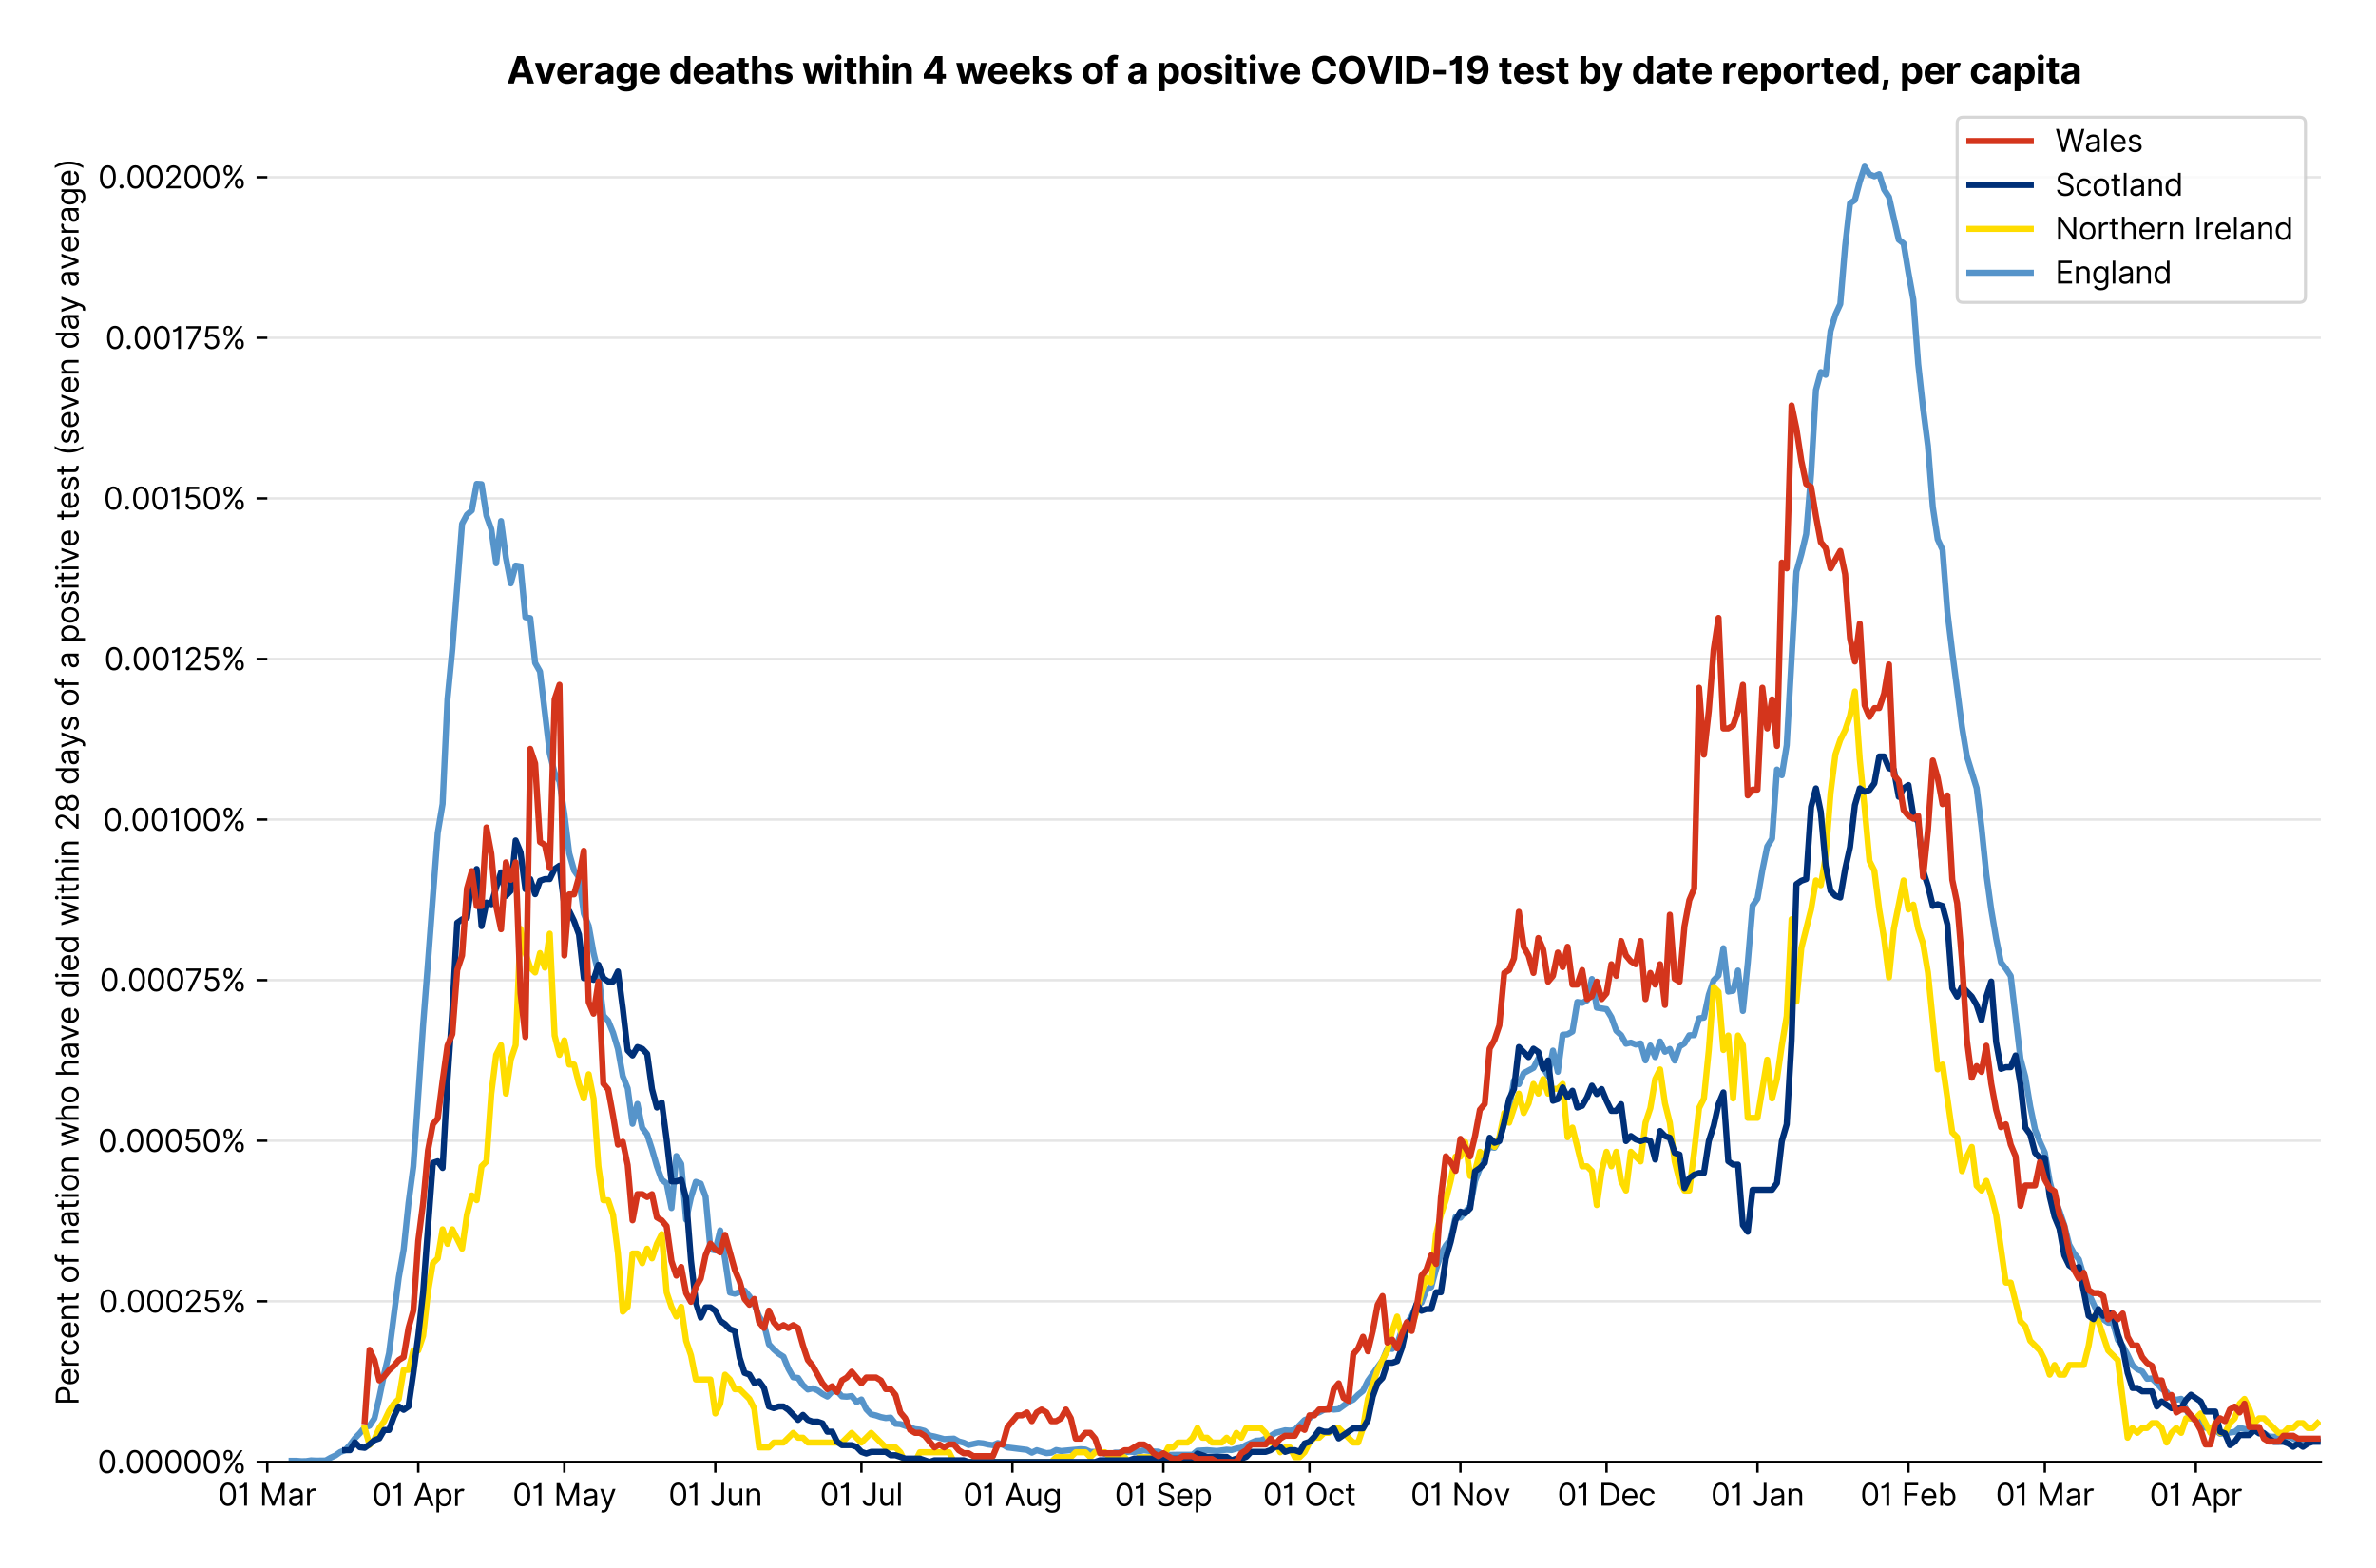<?xml version="1.0" encoding="utf-8" standalone="no"?>
<!DOCTYPE svg PUBLIC "-//W3C//DTD SVG 1.1//EN"
  "http://www.w3.org/Graphics/SVG/1.1/DTD/svg11.dtd">
<svg version="1.1" viewBox="0 0 774.755 511.276" xmlns="http://www.w3.org/2000/svg" xmlns:xlink="http://www.w3.org/1999/xlink">
 <defs>
  <style type="text/css">*{stroke-linecap:butt;stroke-linejoin:round;}</style>
 </defs>
 <g id="figure_1">
  <g id="patch_1">
   <path d="M 0 511.276 
L 774.755 511.276 
L 774.755 0 
L 0 0 
z
" style="fill:#ffffff;"/>
  </g>
  <g id="axes_1">
   <g id="patch_2">
    <path d="M 87.155 476.745 
L 756.755 476.745 
L 756.755 33.225 
L 87.155 33.225 
z
" style="fill:#ffffff;"/>
   </g>
   <g id="matplotlib.axis_1">
    <g id="xtick_1">
     <g id="line2d_1">
      <defs>
       <path d="M 0 0 
L 0 3.5 
" id="mdc4634e07e" style="stroke:#000000;stroke-width:0.8;"/>
      </defs>
      <g>
       <use style="stroke:#000000;stroke-width:0.8;" x="87.155" xlink:href="#mdc4634e07e" y="476.745"/>
      </g>
     </g>
     <g id="text_1">
      <!-- 01 Mar -->
      <g transform="translate(71.118 491.018)scale(0.1 -0.1)">
       <defs>
        <path d="M 2000 -64 
Q 1230 -64 806 561 
Q 382 1186 382 2327 
Q 382 3459 809 4088 
Q 1236 4718 2000 4718 
Q 2764 4718 3191 4088 
Q 3618 3459 3618 2327 
Q 3618 1186 3194 561 
Q 2771 -64 2000 -64 
z
M 2000 436 
Q 2509 436 2791 927 
Q 3073 1418 3073 2327 
Q 3073 3234 2789 3730 
Q 2505 4227 2000 4227 
Q 1496 4227 1211 3730 
Q 927 3234 927 2327 
Q 927 1418 1210 927 
Q 1493 436 2000 436 
z
" id="Inter-Regular-30" transform="scale(0.016)"/>
        <path d="M 1973 4655 
L 1973 0 
L 1409 0 
L 1409 3836 
L 1373 3836 
Q 1341 3773 1209 3692 
Q 1077 3611 868 3551 
Q 659 3491 391 3491 
L 391 3964 
Q 661 3964 859 4061 
Q 1057 4159 1190 4291 
Q 1323 4423 1392 4529 
Q 1461 4636 1473 4655 
L 1973 4655 
z
" id="Inter-Regular-31" transform="scale(0.016)"/>
        <path id="Inter-Regular-20" transform="scale(0.016)"/>
        <path d="M 564 4655 
L 1236 4655 
L 2818 791 
L 2873 791 
L 4455 4655 
L 5127 4655 
L 5127 0 
L 4600 0 
L 4600 3536 
L 4555 3536 
L 3100 0 
L 2591 0 
L 1136 3536 
L 1091 3536 
L 1091 0 
L 564 0 
L 564 4655 
z
" id="Inter-Regular-4d" transform="scale(0.016)"/>
        <path d="M 1518 -82 
Q 1186 -82 916 44 
Q 646 170 486 410 
Q 327 650 327 991 
Q 327 1291 445 1478 
Q 564 1666 761 1773 
Q 959 1880 1199 1933 
Q 1439 1986 1682 2018 
Q 2000 2059 2199 2080 
Q 2398 2102 2490 2154 
Q 2582 2207 2582 2336 
L 2582 2355 
Q 2582 2691 2399 2877 
Q 2216 3064 1846 3064 
Q 1461 3064 1243 2895 
Q 1025 2727 936 2536 
L 427 2718 
Q 564 3036 792 3214 
Q 1021 3393 1292 3464 
Q 1564 3536 1827 3536 
Q 1996 3536 2215 3496 
Q 2434 3457 2640 3334 
Q 2846 3211 2982 2963 
Q 3118 2716 3118 2300 
L 3118 0 
L 2582 0 
L 2582 473 
L 2555 473 
Q 2500 359 2373 229 
Q 2246 100 2034 9 
Q 1823 -82 1518 -82 
z
M 1600 400 
Q 1918 400 2137 525 
Q 2357 650 2469 847 
Q 2582 1045 2582 1264 
L 2582 1755 
Q 2548 1714 2433 1681 
Q 2318 1648 2169 1624 
Q 2021 1600 1881 1583 
Q 1741 1566 1655 1555 
Q 1446 1527 1265 1467 
Q 1084 1407 974 1287 
Q 864 1168 864 964 
Q 864 684 1072 542 
Q 1280 400 1600 400 
z
" id="Inter-Regular-61" transform="scale(0.016)"/>
        <path d="M 491 0 
L 491 3491 
L 1009 3491 
L 1009 2964 
L 1046 2964 
Q 1139 3223 1389 3384 
Q 1639 3545 1955 3545 
Q 2100 3545 2209 3511 
Q 2318 3477 2400 3418 
L 2218 2964 
Q 2161 2993 2085 3010 
Q 2009 3027 1909 3027 
Q 1527 3027 1277 2794 
Q 1027 2561 1027 2209 
L 1027 0 
L 491 0 
z
" id="Inter-Regular-72" transform="scale(0.016)"/>
       </defs>
       <use xlink:href="#Inter-Regular-30"/>
       <use x="62.5" xlink:href="#Inter-Regular-31"/>
       <use x="106.676" xlink:href="#Inter-Regular-20"/>
       <use x="134.801" xlink:href="#Inter-Regular-4d"/>
       <use x="225.994" xlink:href="#Inter-Regular-61"/>
       <use x="282.386" xlink:href="#Inter-Regular-72"/>
      </g>
     </g>
    </g>
    <g id="xtick_2">
     <g id="line2d_2">
      <g>
       <use style="stroke:#000000;stroke-width:0.8;" x="136.382" xlink:href="#mdc4634e07e" y="476.745"/>
      </g>
     </g>
     <g id="text_2">
      <!-- 01 Apr -->
      <g transform="translate(121.297 491.117)scale(0.1 -0.1)">
       <defs>
        <path d="M 755 0 
L 164 0 
L 1873 4655 
L 2455 4655 
L 4164 0 
L 3573 0 
L 3105 1318 
L 1223 1318 
L 755 0 
z
M 1400 1818 
L 2927 1818 
L 2182 3918 
L 2146 3918 
L 1400 1818 
z
" id="Inter-Regular-41" transform="scale(0.016)"/>
        <path d="M 491 -1309 
L 491 3491 
L 1009 3491 
L 1009 2936 
L 1073 2936 
Q 1132 3027 1237 3169 
Q 1343 3311 1542 3423 
Q 1741 3536 2082 3536 
Q 2523 3536 2859 3315 
Q 3196 3095 3384 2690 
Q 3573 2286 3573 1736 
Q 3573 1182 3384 776 
Q 3196 370 2861 148 
Q 2527 -73 2091 -73 
Q 1755 -73 1552 39 
Q 1350 152 1241 296 
Q 1132 441 1073 536 
L 1027 536 
L 1027 -1309 
L 491 -1309 
z
M 1018 1745 
Q 1018 1152 1276 780 
Q 1534 409 2018 409 
Q 2355 409 2581 587 
Q 2807 766 2921 1069 
Q 3036 1373 3036 1745 
Q 3036 2114 2923 2410 
Q 2811 2707 2585 2881 
Q 2359 3055 2018 3055 
Q 1527 3055 1272 2693 
Q 1018 2332 1018 1745 
z
" id="Inter-Regular-70" transform="scale(0.016)"/>
       </defs>
       <use xlink:href="#Inter-Regular-30"/>
       <use x="62.5" xlink:href="#Inter-Regular-31"/>
       <use x="106.676" xlink:href="#Inter-Regular-20"/>
       <use x="134.801" xlink:href="#Inter-Regular-41"/>
       <use x="202.415" xlink:href="#Inter-Regular-70"/>
       <use x="263.352" xlink:href="#Inter-Regular-72"/>
      </g>
     </g>
    </g>
    <g id="xtick_3">
     <g id="line2d_3">
      <g>
       <use style="stroke:#000000;stroke-width:0.8;" x="184.021" xlink:href="#mdc4634e07e" y="476.745"/>
      </g>
     </g>
     <g id="text_3">
      <!-- 01 May -->
      <g transform="translate(167.118 491.117)scale(0.1 -0.1)">
       <defs>
        <path d="M 818 -1355 
Q 682 -1355 575 -1333 
Q 468 -1311 427 -1291 
L 564 -818 
Q 857 -893 1053 -814 
Q 1250 -736 1391 -345 
L 1509 -18 
L 218 3491 
L 800 3491 
L 1764 709 
L 1800 709 
L 2764 3491 
L 3346 3491 
L 1846 -564 
Q 1550 -1355 818 -1355 
z
" id="Inter-Regular-79" transform="scale(0.016)"/>
       </defs>
       <use xlink:href="#Inter-Regular-30"/>
       <use x="62.5" xlink:href="#Inter-Regular-31"/>
       <use x="106.676" xlink:href="#Inter-Regular-20"/>
       <use x="134.801" xlink:href="#Inter-Regular-4d"/>
       <use x="225.994" xlink:href="#Inter-Regular-61"/>
       <use x="282.386" xlink:href="#Inter-Regular-79"/>
      </g>
     </g>
    </g>
    <g id="xtick_4">
     <g id="line2d_4">
      <g>
       <use style="stroke:#000000;stroke-width:0.8;" x="233.248" xlink:href="#mdc4634e07e" y="476.745"/>
      </g>
     </g>
     <g id="text_4">
      <!-- 01 Jun -->
      <g transform="translate(217.964 491.018)scale(0.1 -0.1)">
       <defs>
        <path d="M 2346 4655 
L 2909 4655 
L 2909 1327 
Q 2909 657 2549 296 
Q 2189 -64 1582 -64 
Q 1200 -64 902 76 
Q 605 216 434 475 
Q 264 734 264 1091 
L 818 1091 
Q 818 795 1034 615 
Q 1250 436 1582 436 
Q 1948 436 2147 664 
Q 2346 893 2346 1327 
L 2346 4655 
z
" id="Inter-Regular-4a" transform="scale(0.016)"/>
        <path d="M 2691 1427 
L 2691 3491 
L 3227 3491 
L 3227 0 
L 2691 0 
L 2691 591 
L 2655 591 
Q 2532 325 2273 140 
Q 2014 -45 1618 -45 
Q 1127 -45 809 280 
Q 491 605 491 1273 
L 491 3491 
L 1027 3491 
L 1027 1309 
Q 1027 927 1242 700 
Q 1457 473 1791 473 
Q 1991 473 2199 575 
Q 2407 677 2549 888 
Q 2691 1100 2691 1427 
z
" id="Inter-Regular-75" transform="scale(0.016)"/>
        <path d="M 1027 2100 
L 1027 0 
L 491 0 
L 491 3491 
L 1009 3491 
L 1009 2945 
L 1055 2945 
Q 1177 3211 1427 3373 
Q 1677 3536 2073 3536 
Q 2602 3536 2928 3211 
Q 3255 2886 3255 2218 
L 3255 0 
L 2718 0 
L 2718 2182 
Q 2718 2593 2504 2824 
Q 2291 3055 1918 3055 
Q 1534 3055 1280 2806 
Q 1027 2557 1027 2100 
z
" id="Inter-Regular-6e" transform="scale(0.016)"/>
       </defs>
       <use xlink:href="#Inter-Regular-30"/>
       <use x="62.5" xlink:href="#Inter-Regular-31"/>
       <use x="106.676" xlink:href="#Inter-Regular-20"/>
       <use x="134.801" xlink:href="#Inter-Regular-4a"/>
       <use x="189.063" xlink:href="#Inter-Regular-75"/>
       <use x="247.159" xlink:href="#Inter-Regular-6e"/>
      </g>
     </g>
    </g>
    <g id="xtick_5">
     <g id="line2d_5">
      <g>
       <use style="stroke:#000000;stroke-width:0.8;" x="280.887" xlink:href="#mdc4634e07e" y="476.745"/>
      </g>
     </g>
     <g id="text_5">
      <!-- 01 Jul -->
      <g transform="translate(267.343 491.018)scale(0.1 -0.1)">
       <defs>
        <path d="M 1027 4655 
L 1027 0 
L 491 0 
L 491 4655 
L 1027 4655 
z
" id="Inter-Regular-6c" transform="scale(0.016)"/>
       </defs>
       <use xlink:href="#Inter-Regular-30"/>
       <use x="62.5" xlink:href="#Inter-Regular-31"/>
       <use x="106.676" xlink:href="#Inter-Regular-20"/>
       <use x="134.801" xlink:href="#Inter-Regular-4a"/>
       <use x="189.063" xlink:href="#Inter-Regular-75"/>
       <use x="247.159" xlink:href="#Inter-Regular-6c"/>
      </g>
     </g>
    </g>
    <g id="xtick_6">
     <g id="line2d_6">
      <g>
       <use style="stroke:#000000;stroke-width:0.8;" x="330.114" xlink:href="#mdc4634e07e" y="476.745"/>
      </g>
     </g>
     <g id="text_6">
      <!-- 01 Aug -->
      <g transform="translate(314.042 491.117)scale(0.1 -0.1)">
       <defs>
        <path d="M 1900 -1382 
Q 1316 -1382 976 -1169 
Q 636 -957 473 -682 
L 900 -382 
Q 973 -477 1084 -601 
Q 1196 -725 1390 -817 
Q 1584 -909 1900 -909 
Q 2323 -909 2598 -704 
Q 2873 -500 2873 -64 
L 2873 645 
L 2827 645 
Q 2768 550 2660 410 
Q 2552 270 2351 162 
Q 2150 55 1809 55 
Q 1386 55 1051 255 
Q 716 455 521 836 
Q 327 1218 327 1764 
Q 327 2300 516 2699 
Q 705 3098 1041 3317 
Q 1377 3536 1818 3536 
Q 2159 3536 2360 3423 
Q 2561 3311 2669 3169 
Q 2777 3027 2836 2936 
L 2891 2936 
L 2891 3491 
L 3409 3491 
L 3409 -100 
Q 3409 -550 3205 -833 
Q 3002 -1116 2660 -1249 
Q 2318 -1382 1900 -1382 
z
M 1882 536 
Q 2366 536 2624 864 
Q 2882 1193 2882 1773 
Q 2882 2339 2627 2697 
Q 2373 3055 1882 3055 
Q 1541 3055 1315 2882 
Q 1089 2709 976 2418 
Q 864 2127 864 1773 
Q 864 1227 1120 881 
Q 1377 536 1882 536 
z
" id="Inter-Regular-67" transform="scale(0.016)"/>
       </defs>
       <use xlink:href="#Inter-Regular-30"/>
       <use x="62.5" xlink:href="#Inter-Regular-31"/>
       <use x="106.676" xlink:href="#Inter-Regular-20"/>
       <use x="134.801" xlink:href="#Inter-Regular-41"/>
       <use x="202.415" xlink:href="#Inter-Regular-75"/>
       <use x="260.511" xlink:href="#Inter-Regular-67"/>
      </g>
     </g>
    </g>
    <g id="xtick_7">
     <g id="line2d_7">
      <g>
       <use style="stroke:#000000;stroke-width:0.8;" x="379.341" xlink:href="#mdc4634e07e" y="476.745"/>
      </g>
     </g>
     <g id="text_7">
      <!-- 01 Sep -->
      <g transform="translate(363.454 491.117)scale(0.1 -0.1)">
       <defs>
        <path d="M 3109 3491 
Q 3068 3836 2777 4027 
Q 2486 4218 2064 4218 
Q 1600 4218 1318 3999 
Q 1036 3780 1036 3445 
Q 1036 3195 1189 3042 
Q 1343 2889 1553 2803 
Q 1764 2718 1936 2673 
L 2409 2545 
Q 2591 2498 2815 2414 
Q 3039 2330 3244 2185 
Q 3450 2041 3584 1816 
Q 3718 1591 3718 1264 
Q 3718 886 3521 581 
Q 3325 277 2949 97 
Q 2573 -82 2036 -82 
Q 1286 -82 845 272 
Q 405 627 364 1200 
L 946 1200 
Q 968 936 1124 764 
Q 1280 593 1519 510 
Q 1759 427 2036 427 
Q 2359 427 2616 533 
Q 2873 639 3023 828 
Q 3173 1018 3173 1273 
Q 3173 1505 3043 1650 
Q 2914 1795 2702 1886 
Q 2491 1977 2246 2045 
L 1673 2209 
Q 1127 2366 809 2657 
Q 491 2948 491 3418 
Q 491 3809 703 4101 
Q 916 4393 1276 4555 
Q 1636 4718 2082 4718 
Q 2532 4718 2882 4558 
Q 3232 4398 3437 4120 
Q 3643 3843 3655 3491 
L 3109 3491 
z
" id="Inter-Regular-53" transform="scale(0.016)"/>
        <path d="M 1955 -73 
Q 1450 -73 1085 151 
Q 721 375 524 778 
Q 327 1182 327 1718 
Q 327 2255 524 2665 
Q 721 3075 1074 3305 
Q 1427 3536 1900 3536 
Q 2173 3536 2439 3445 
Q 2705 3355 2923 3151 
Q 3141 2948 3270 2614 
Q 3400 2280 3400 1791 
L 3400 1564 
L 866 1564 
Q 884 1005 1183 707 
Q 1482 409 1955 409 
Q 2271 409 2498 545 
Q 2725 682 2827 955 
L 3346 809 
Q 3223 414 2854 170 
Q 2486 -73 1955 -73 
z
M 866 2027 
L 2855 2027 
Q 2855 2470 2595 2762 
Q 2336 3055 1900 3055 
Q 1593 3055 1368 2911 
Q 1143 2768 1013 2533 
Q 884 2298 866 2027 
z
" id="Inter-Regular-65" transform="scale(0.016)"/>
       </defs>
       <use xlink:href="#Inter-Regular-30"/>
       <use x="62.5" xlink:href="#Inter-Regular-31"/>
       <use x="106.676" xlink:href="#Inter-Regular-20"/>
       <use x="134.801" xlink:href="#Inter-Regular-53"/>
       <use x="198.58" xlink:href="#Inter-Regular-65"/>
       <use x="256.818" xlink:href="#Inter-Regular-70"/>
      </g>
     </g>
    </g>
    <g id="xtick_8">
     <g id="line2d_8">
      <g>
       <use style="stroke:#000000;stroke-width:0.8;" x="426.98" xlink:href="#mdc4634e07e" y="476.745"/>
      </g>
     </g>
     <g id="text_8">
      <!-- 01 Oct -->
      <g transform="translate(411.824 491.018)scale(0.1 -0.1)">
       <defs>
        <path d="M 4491 2327 
Q 4491 1591 4225 1054 
Q 3959 518 3495 227 
Q 3032 -64 2436 -64 
Q 1841 -64 1377 227 
Q 914 518 648 1054 
Q 382 1591 382 2327 
Q 382 3064 648 3600 
Q 914 4136 1377 4427 
Q 1841 4718 2436 4718 
Q 3032 4718 3495 4427 
Q 3959 4136 4225 3600 
Q 4491 3064 4491 2327 
z
M 3946 2327 
Q 3946 2932 3744 3348 
Q 3543 3764 3201 3977 
Q 2859 4191 2436 4191 
Q 2014 4191 1672 3977 
Q 1330 3764 1128 3348 
Q 927 2932 927 2327 
Q 927 1723 1128 1307 
Q 1330 891 1672 677 
Q 2014 464 2436 464 
Q 2859 464 3201 677 
Q 3543 891 3744 1307 
Q 3946 1723 3946 2327 
z
" id="Inter-Regular-4f" transform="scale(0.016)"/>
        <path d="M 1909 -73 
Q 1418 -73 1063 159 
Q 709 391 518 798 
Q 327 1205 327 1727 
Q 327 2259 524 2667 
Q 721 3075 1074 3305 
Q 1427 3536 1900 3536 
Q 2268 3536 2563 3400 
Q 2859 3264 3047 3018 
Q 3236 2773 3282 2445 
L 2746 2445 
Q 2684 2684 2474 2869 
Q 2264 3055 1909 3055 
Q 1439 3055 1151 2697 
Q 864 2339 864 1745 
Q 864 1139 1148 774 
Q 1432 409 1909 409 
Q 2223 409 2447 570 
Q 2671 732 2746 1018 
L 3282 1018 
Q 3236 709 3058 462 
Q 2880 216 2588 71 
Q 2296 -73 1909 -73 
z
" id="Inter-Regular-63" transform="scale(0.016)"/>
        <path d="M 2009 3491 
L 2009 3036 
L 1264 3036 
L 1264 1000 
Q 1264 773 1331 660 
Q 1398 548 1503 510 
Q 1609 473 1727 473 
Q 1816 473 1873 483 
Q 1930 493 1964 500 
L 2073 18 
Q 2018 -2 1920 -23 
Q 1823 -45 1673 -45 
Q 1446 -45 1228 52 
Q 1011 150 869 350 
Q 727 550 727 855 
L 727 3036 
L 200 3036 
L 200 3491 
L 727 3491 
L 727 4327 
L 1264 4327 
L 1264 3491 
L 2009 3491 
z
" id="Inter-Regular-74" transform="scale(0.016)"/>
       </defs>
       <use xlink:href="#Inter-Regular-30"/>
       <use x="62.5" xlink:href="#Inter-Regular-31"/>
       <use x="106.676" xlink:href="#Inter-Regular-20"/>
       <use x="134.801" xlink:href="#Inter-Regular-4f"/>
       <use x="210.938" xlink:href="#Inter-Regular-63"/>
       <use x="266.761" xlink:href="#Inter-Regular-74"/>
      </g>
     </g>
    </g>
    <g id="xtick_9">
     <g id="line2d_9">
      <g>
       <use style="stroke:#000000;stroke-width:0.8;" x="476.207" xlink:href="#mdc4634e07e" y="476.745"/>
      </g>
     </g>
     <g id="text_9">
      <!-- 01 Nov -->
      <g transform="translate(459.936 491.018)scale(0.1 -0.1)">
       <defs>
        <path d="M 4255 4655 
L 4255 0 
L 3709 0 
L 1173 3655 
L 1127 3655 
L 1127 0 
L 564 0 
L 564 4655 
L 1109 4655 
L 3655 991 
L 3700 991 
L 3700 4655 
L 4255 4655 
z
" id="Inter-Regular-4e" transform="scale(0.016)"/>
        <path d="M 1909 -73 
Q 1436 -73 1080 152 
Q 725 377 526 781 
Q 327 1186 327 1727 
Q 327 2273 526 2679 
Q 725 3086 1080 3311 
Q 1436 3536 1909 3536 
Q 2382 3536 2737 3311 
Q 3093 3086 3292 2679 
Q 3491 2273 3491 1727 
Q 3491 1186 3292 781 
Q 3093 377 2737 152 
Q 2382 -73 1909 -73 
z
M 1909 409 
Q 2268 409 2500 593 
Q 2732 777 2843 1077 
Q 2955 1377 2955 1727 
Q 2955 2077 2843 2379 
Q 2732 2682 2500 2868 
Q 2268 3055 1909 3055 
Q 1550 3055 1318 2868 
Q 1086 2682 975 2379 
Q 864 2077 864 1727 
Q 864 1377 975 1077 
Q 1086 777 1318 593 
Q 1550 409 1909 409 
z
" id="Inter-Regular-6f" transform="scale(0.016)"/>
        <path d="M 3346 3491 
L 2055 0 
L 1509 0 
L 218 3491 
L 800 3491 
L 1764 709 
L 1800 709 
L 2764 3491 
L 3346 3491 
z
" id="Inter-Regular-76" transform="scale(0.016)"/>
       </defs>
       <use xlink:href="#Inter-Regular-30"/>
       <use x="62.5" xlink:href="#Inter-Regular-31"/>
       <use x="106.676" xlink:href="#Inter-Regular-20"/>
       <use x="134.801" xlink:href="#Inter-Regular-4e"/>
       <use x="210.085" xlink:href="#Inter-Regular-6f"/>
       <use x="269.744" xlink:href="#Inter-Regular-76"/>
      </g>
     </g>
    </g>
    <g id="xtick_10">
     <g id="line2d_10">
      <g>
       <use style="stroke:#000000;stroke-width:0.8;" x="523.846" xlink:href="#mdc4634e07e" y="476.745"/>
      </g>
     </g>
     <g id="text_10">
      <!-- 01 Dec -->
      <g transform="translate(507.81 491.018)scale(0.1 -0.1)">
       <defs>
        <path d="M 2000 0 
L 564 0 
L 564 4655 
L 2064 4655 
Q 2741 4655 3223 4376 
Q 3705 4098 3961 3578 
Q 4218 3059 4218 2336 
Q 4218 1609 3959 1085 
Q 3700 561 3204 280 
Q 2709 0 2000 0 
z
M 1127 500 
L 1964 500 
Q 2830 500 3251 992 
Q 3673 1484 3673 2336 
Q 3673 3182 3259 3668 
Q 2846 4155 2027 4155 
L 1127 4155 
L 1127 500 
z
" id="Inter-Regular-44" transform="scale(0.016)"/>
       </defs>
       <use xlink:href="#Inter-Regular-30"/>
       <use x="62.5" xlink:href="#Inter-Regular-31"/>
       <use x="106.676" xlink:href="#Inter-Regular-20"/>
       <use x="134.801" xlink:href="#Inter-Regular-44"/>
       <use x="206.676" xlink:href="#Inter-Regular-65"/>
       <use x="264.915" xlink:href="#Inter-Regular-63"/>
      </g>
     </g>
    </g>
    <g id="xtick_11">
     <g id="line2d_11">
      <g>
       <use style="stroke:#000000;stroke-width:0.8;" x="573.074" xlink:href="#mdc4634e07e" y="476.745"/>
      </g>
     </g>
     <g id="text_11">
      <!-- 01 Jan -->
      <g transform="translate(557.874 491.018)scale(0.1 -0.1)">
       <use xlink:href="#Inter-Regular-30"/>
       <use x="62.5" xlink:href="#Inter-Regular-31"/>
       <use x="106.676" xlink:href="#Inter-Regular-20"/>
       <use x="134.801" xlink:href="#Inter-Regular-4a"/>
       <use x="189.063" xlink:href="#Inter-Regular-61"/>
       <use x="245.455" xlink:href="#Inter-Regular-6e"/>
      </g>
     </g>
    </g>
    <g id="xtick_12">
     <g id="line2d_12">
      <g>
       <use style="stroke:#000000;stroke-width:0.8;" x="622.301" xlink:href="#mdc4634e07e" y="476.745"/>
      </g>
     </g>
     <g id="text_12">
      <!-- 01 Feb -->
      <g transform="translate(606.612 491.018)scale(0.1 -0.1)">
       <defs>
        <path d="M 564 0 
L 564 4655 
L 3355 4655 
L 3355 4155 
L 1127 4155 
L 1127 2582 
L 3146 2582 
L 3146 2082 
L 1127 2082 
L 1127 0 
L 564 0 
z
" id="Inter-Regular-46" transform="scale(0.016)"/>
        <path d="M 564 0 
L 564 4655 
L 1100 4655 
L 1100 2936 
L 1146 2936 
Q 1205 3027 1310 3169 
Q 1416 3311 1615 3423 
Q 1814 3536 2155 3536 
Q 2596 3536 2932 3315 
Q 3268 3095 3457 2690 
Q 3646 2286 3646 1736 
Q 3646 1182 3457 776 
Q 3268 370 2934 148 
Q 2600 -73 2164 -73 
Q 1827 -73 1625 39 
Q 1423 152 1314 296 
Q 1205 441 1146 536 
L 1082 536 
L 1082 0 
L 564 0 
z
M 1091 1745 
Q 1091 1152 1349 780 
Q 1607 409 2091 409 
Q 2427 409 2653 587 
Q 2880 766 2994 1069 
Q 3109 1373 3109 1745 
Q 3109 2114 2996 2410 
Q 2884 2707 2658 2881 
Q 2432 3055 2091 3055 
Q 1600 3055 1345 2693 
Q 1091 2332 1091 1745 
z
" id="Inter-Regular-62" transform="scale(0.016)"/>
       </defs>
       <use xlink:href="#Inter-Regular-30"/>
       <use x="62.5" xlink:href="#Inter-Regular-31"/>
       <use x="106.676" xlink:href="#Inter-Regular-20"/>
       <use x="134.801" xlink:href="#Inter-Regular-46"/>
       <use x="193.466" xlink:href="#Inter-Regular-65"/>
       <use x="251.705" xlink:href="#Inter-Regular-62"/>
      </g>
     </g>
    </g>
    <g id="xtick_13">
     <g id="line2d_13">
      <g>
       <use style="stroke:#000000;stroke-width:0.8;" x="666.764" xlink:href="#mdc4634e07e" y="476.745"/>
      </g>
     </g>
     <g id="text_13">
      <!-- 01 Mar -->
      <g transform="translate(650.727 491.018)scale(0.1 -0.1)">
       <use xlink:href="#Inter-Regular-30"/>
       <use x="62.5" xlink:href="#Inter-Regular-31"/>
       <use x="106.676" xlink:href="#Inter-Regular-20"/>
       <use x="134.801" xlink:href="#Inter-Regular-4d"/>
       <use x="225.994" xlink:href="#Inter-Regular-61"/>
       <use x="282.386" xlink:href="#Inter-Regular-72"/>
      </g>
     </g>
    </g>
    <g id="xtick_14">
     <g id="line2d_14">
      <g>
       <use style="stroke:#000000;stroke-width:0.8;" x="715.991" xlink:href="#mdc4634e07e" y="476.745"/>
      </g>
     </g>
     <g id="text_14">
      <!-- 01 Apr -->
      <g transform="translate(700.906 491.117)scale(0.1 -0.1)">
       <use xlink:href="#Inter-Regular-30"/>
       <use x="62.5" xlink:href="#Inter-Regular-31"/>
       <use x="106.676" xlink:href="#Inter-Regular-20"/>
       <use x="134.801" xlink:href="#Inter-Regular-41"/>
       <use x="202.415" xlink:href="#Inter-Regular-70"/>
       <use x="263.352" xlink:href="#Inter-Regular-72"/>
      </g>
     </g>
    </g>
   </g>
   <g id="matplotlib.axis_2">
    <g id="ytick_1">
     <g id="line2d_15">
      <path clip-path="url(#padd0558fda)" d="M 87.155 476.745 
L 756.755 476.745 
" style="fill:none;stroke:#e5e5e5;stroke-linecap:square;stroke-width:0.8;"/>
     </g>
     <g id="line2d_16">
      <defs>
       <path d="M 0 0 
L -3.5 0 
" id="mad9e16b8ee" style="stroke:#000000;stroke-width:0.8;"/>
      </defs>
      <g>
       <use style="stroke:#000000;stroke-width:0.8;" x="87.155" xlink:href="#mad9e16b8ee" y="476.745"/>
      </g>
     </g>
     <g id="text_15">
      <!-- 0.00000% -->
      <g transform="translate(31.773 480.382)scale(0.1 -0.1)">
       <defs>
        <path d="M 882 -36 
Q 714 -36 593 84 
Q 473 205 473 373 
Q 473 541 593 661 
Q 714 782 882 782 
Q 1050 782 1170 661 
Q 1291 541 1291 373 
Q 1291 205 1170 84 
Q 1050 -36 882 -36 
z
" id="Inter-Regular-2e" transform="scale(0.016)"/>
        <path d="M 2855 873 
L 2855 1118 
Q 2855 1373 2960 1585 
Q 3066 1798 3269 1926 
Q 3473 2055 3764 2055 
Q 4059 2055 4259 1926 
Q 4459 1798 4561 1585 
Q 4664 1373 4664 1118 
L 4664 873 
Q 4664 618 4560 405 
Q 4457 193 4256 64 
Q 4055 -64 3764 -64 
Q 3468 -64 3266 64 
Q 3064 193 2959 405 
Q 2855 618 2855 873 
z
M 536 3536 
L 536 3782 
Q 536 4036 642 4248 
Q 748 4461 951 4589 
Q 1155 4718 1446 4718 
Q 1741 4718 1941 4589 
Q 2141 4461 2243 4248 
Q 2346 4036 2346 3782 
L 2346 3536 
Q 2346 3282 2242 3069 
Q 2139 2857 1937 2728 
Q 1736 2600 1446 2600 
Q 1150 2600 948 2728 
Q 746 2857 641 3069 
Q 536 3282 536 3536 
z
M 709 0 
L 3909 4655 
L 4427 4655 
L 1227 0 
L 709 0 
z
M 3318 1118 
L 3318 873 
Q 3318 661 3418 494 
Q 3518 327 3764 327 
Q 4002 327 4101 494 
Q 4200 661 4200 873 
L 4200 1118 
Q 4200 1330 4104 1497 
Q 4009 1664 3764 1664 
Q 3525 1664 3421 1497 
Q 3318 1330 3318 1118 
z
M 1000 3782 
L 1000 3536 
Q 1000 3325 1100 3158 
Q 1200 2991 1446 2991 
Q 1684 2991 1783 3158 
Q 1882 3325 1882 3536 
L 1882 3782 
Q 1882 3993 1786 4160 
Q 1691 4327 1446 4327 
Q 1207 4327 1103 4160 
Q 1000 3993 1000 3782 
z
" id="Inter-Regular-25" transform="scale(0.016)"/>
       </defs>
       <use xlink:href="#Inter-Regular-30"/>
       <use x="62.5" xlink:href="#Inter-Regular-2e"/>
       <use x="90.057" xlink:href="#Inter-Regular-30"/>
       <use x="152.557" xlink:href="#Inter-Regular-30"/>
       <use x="215.057" xlink:href="#Inter-Regular-30"/>
       <use x="277.557" xlink:href="#Inter-Regular-30"/>
       <use x="340.057" xlink:href="#Inter-Regular-30"/>
       <use x="402.557" xlink:href="#Inter-Regular-25"/>
      </g>
     </g>
    </g>
    <g id="ytick_2">
     <g id="line2d_17">
      <path clip-path="url(#padd0558fda)" d="M 87.155 424.376 
L 756.755 424.376 
" style="fill:none;stroke:#e5e5e5;stroke-linecap:square;stroke-width:0.8;"/>
     </g>
     <g id="line2d_18">
      <g>
       <use style="stroke:#000000;stroke-width:0.8;" x="87.155" xlink:href="#mad9e16b8ee" y="424.376"/>
      </g>
     </g>
     <g id="text_16">
      <!-- 0.00025% -->
      <g transform="translate(32.142 428.013)scale(0.1 -0.1)">
       <defs>
        <path d="M 482 0 
L 482 409 
L 2018 2091 
Q 2289 2386 2464 2605 
Q 2639 2825 2724 3019 
Q 2809 3214 2809 3427 
Q 2809 3795 2553 4011 
Q 2298 4227 1918 4227 
Q 1514 4227 1275 3985 
Q 1036 3743 1036 3345 
L 500 3345 
Q 500 3755 688 4064 
Q 877 4373 1203 4545 
Q 1530 4718 1936 4718 
Q 2346 4718 2661 4545 
Q 2977 4373 3156 4079 
Q 3336 3786 3336 3427 
Q 3336 3170 3244 2926 
Q 3152 2682 2926 2383 
Q 2700 2084 2300 1655 
L 1255 536 
L 1255 500 
L 3418 500 
L 3418 0 
L 482 0 
z
" id="Inter-Regular-32" transform="scale(0.016)"/>
        <path d="M 1936 -64 
Q 1536 -64 1216 95 
Q 896 255 702 532 
Q 509 809 491 1164 
L 1036 1164 
Q 1068 848 1324 642 
Q 1580 436 1936 436 
Q 2223 436 2447 570 
Q 2671 705 2799 940 
Q 2927 1175 2927 1473 
Q 2927 1777 2794 2017 
Q 2661 2257 2429 2395 
Q 2198 2534 1900 2536 
Q 1686 2539 1461 2472 
Q 1236 2405 1091 2300 
L 564 2364 
L 846 4655 
L 3264 4655 
L 3264 4155 
L 1318 4155 
L 1155 2782 
L 1182 2782 
Q 1325 2895 1541 2970 
Q 1757 3045 1991 3045 
Q 2418 3045 2753 2842 
Q 3089 2639 3281 2286 
Q 3473 1934 3473 1482 
Q 3473 1036 3274 687 
Q 3075 339 2727 137 
Q 2380 -64 1936 -64 
z
" id="Inter-Regular-35" transform="scale(0.016)"/>
       </defs>
       <use xlink:href="#Inter-Regular-30"/>
       <use x="62.5" xlink:href="#Inter-Regular-2e"/>
       <use x="90.057" xlink:href="#Inter-Regular-30"/>
       <use x="152.557" xlink:href="#Inter-Regular-30"/>
       <use x="215.057" xlink:href="#Inter-Regular-30"/>
       <use x="277.557" xlink:href="#Inter-Regular-32"/>
       <use x="338.068" xlink:href="#Inter-Regular-35"/>
       <use x="398.864" xlink:href="#Inter-Regular-25"/>
      </g>
     </g>
    </g>
    <g id="ytick_3">
     <g id="line2d_19">
      <path clip-path="url(#padd0558fda)" d="M 87.155 372.007 
L 756.755 372.007 
" style="fill:none;stroke:#e5e5e5;stroke-linecap:square;stroke-width:0.8;"/>
     </g>
     <g id="line2d_20">
      <g>
       <use style="stroke:#000000;stroke-width:0.8;" x="87.155" xlink:href="#mad9e16b8ee" y="372.007"/>
      </g>
     </g>
     <g id="text_17">
      <!-- 0.00050% -->
      <g transform="translate(31.944 375.643)scale(0.1 -0.1)">
       <use xlink:href="#Inter-Regular-30"/>
       <use x="62.5" xlink:href="#Inter-Regular-2e"/>
       <use x="90.057" xlink:href="#Inter-Regular-30"/>
       <use x="152.557" xlink:href="#Inter-Regular-30"/>
       <use x="215.057" xlink:href="#Inter-Regular-30"/>
       <use x="277.557" xlink:href="#Inter-Regular-35"/>
       <use x="338.352" xlink:href="#Inter-Regular-30"/>
       <use x="400.852" xlink:href="#Inter-Regular-25"/>
      </g>
     </g>
    </g>
    <g id="ytick_4">
     <g id="line2d_21">
      <path clip-path="url(#padd0558fda)" d="M 87.155 319.637 
L 756.755 319.637 
" style="fill:none;stroke:#e5e5e5;stroke-linecap:square;stroke-width:0.8;"/>
     </g>
     <g id="line2d_22">
      <g>
       <use style="stroke:#000000;stroke-width:0.8;" x="87.155" xlink:href="#mad9e16b8ee" y="319.637"/>
      </g>
     </g>
     <g id="text_18">
      <!-- 0.00075% -->
      <g transform="translate(32.483 323.274)scale(0.1 -0.1)">
       <defs>
        <path d="M 627 0 
L 2709 4118 
L 2709 4155 
L 309 4155 
L 309 4655 
L 3291 4655 
L 3291 4127 
L 1218 0 
L 627 0 
z
" id="Inter-Regular-37" transform="scale(0.016)"/>
       </defs>
       <use xlink:href="#Inter-Regular-30"/>
       <use x="62.5" xlink:href="#Inter-Regular-2e"/>
       <use x="90.057" xlink:href="#Inter-Regular-30"/>
       <use x="152.557" xlink:href="#Inter-Regular-30"/>
       <use x="215.057" xlink:href="#Inter-Regular-30"/>
       <use x="277.557" xlink:href="#Inter-Regular-37"/>
       <use x="334.659" xlink:href="#Inter-Regular-35"/>
       <use x="395.455" xlink:href="#Inter-Regular-25"/>
      </g>
     </g>
    </g>
    <g id="ytick_5">
     <g id="line2d_23">
      <path clip-path="url(#padd0558fda)" d="M 87.155 267.268 
L 756.755 267.268 
" style="fill:none;stroke:#e5e5e5;stroke-linecap:square;stroke-width:0.8;"/>
     </g>
     <g id="line2d_24">
      <g>
       <use style="stroke:#000000;stroke-width:0.8;" x="87.155" xlink:href="#mad9e16b8ee" y="267.268"/>
      </g>
     </g>
     <g id="text_19">
      <!-- 0.00100% -->
      <g transform="translate(33.606 270.905)scale(0.1 -0.1)">
       <use xlink:href="#Inter-Regular-30"/>
       <use x="62.5" xlink:href="#Inter-Regular-2e"/>
       <use x="90.057" xlink:href="#Inter-Regular-30"/>
       <use x="152.557" xlink:href="#Inter-Regular-30"/>
       <use x="215.057" xlink:href="#Inter-Regular-31"/>
       <use x="259.233" xlink:href="#Inter-Regular-30"/>
       <use x="321.733" xlink:href="#Inter-Regular-30"/>
       <use x="384.233" xlink:href="#Inter-Regular-25"/>
      </g>
     </g>
    </g>
    <g id="ytick_6">
     <g id="line2d_25">
      <path clip-path="url(#padd0558fda)" d="M 87.155 214.899 
L 756.755 214.899 
" style="fill:none;stroke:#e5e5e5;stroke-linecap:square;stroke-width:0.8;"/>
     </g>
     <g id="line2d_26">
      <g>
       <use style="stroke:#000000;stroke-width:0.8;" x="87.155" xlink:href="#mad9e16b8ee" y="214.899"/>
      </g>
     </g>
     <g id="text_20">
      <!-- 0.00125% -->
      <g transform="translate(33.975 218.536)scale(0.1 -0.1)">
       <use xlink:href="#Inter-Regular-30"/>
       <use x="62.5" xlink:href="#Inter-Regular-2e"/>
       <use x="90.057" xlink:href="#Inter-Regular-30"/>
       <use x="152.557" xlink:href="#Inter-Regular-30"/>
       <use x="215.057" xlink:href="#Inter-Regular-31"/>
       <use x="259.233" xlink:href="#Inter-Regular-32"/>
       <use x="319.744" xlink:href="#Inter-Regular-35"/>
       <use x="380.54" xlink:href="#Inter-Regular-25"/>
      </g>
     </g>
    </g>
    <g id="ytick_7">
     <g id="line2d_27">
      <path clip-path="url(#padd0558fda)" d="M 87.155 162.53 
L 756.755 162.53 
" style="fill:none;stroke:#e5e5e5;stroke-linecap:square;stroke-width:0.8;"/>
     </g>
     <g id="line2d_28">
      <g>
       <use style="stroke:#000000;stroke-width:0.8;" x="87.155" xlink:href="#mad9e16b8ee" y="162.53"/>
      </g>
     </g>
     <g id="text_21">
      <!-- 0.00150% -->
      <g transform="translate(33.777 166.167)scale(0.1 -0.1)">
       <use xlink:href="#Inter-Regular-30"/>
       <use x="62.5" xlink:href="#Inter-Regular-2e"/>
       <use x="90.057" xlink:href="#Inter-Regular-30"/>
       <use x="152.557" xlink:href="#Inter-Regular-30"/>
       <use x="215.057" xlink:href="#Inter-Regular-31"/>
       <use x="259.233" xlink:href="#Inter-Regular-35"/>
       <use x="320.028" xlink:href="#Inter-Regular-30"/>
       <use x="382.529" xlink:href="#Inter-Regular-25"/>
      </g>
     </g>
    </g>
    <g id="ytick_8">
     <g id="line2d_29">
      <path clip-path="url(#padd0558fda)" d="M 87.155 110.161 
L 756.755 110.161 
" style="fill:none;stroke:#e5e5e5;stroke-linecap:square;stroke-width:0.8;"/>
     </g>
     <g id="line2d_30">
      <g>
       <use style="stroke:#000000;stroke-width:0.8;" x="87.155" xlink:href="#mad9e16b8ee" y="110.161"/>
      </g>
     </g>
     <g id="text_22">
      <!-- 0.00175% -->
      <g transform="translate(34.316 113.797)scale(0.1 -0.1)">
       <use xlink:href="#Inter-Regular-30"/>
       <use x="62.5" xlink:href="#Inter-Regular-2e"/>
       <use x="90.057" xlink:href="#Inter-Regular-30"/>
       <use x="152.557" xlink:href="#Inter-Regular-30"/>
       <use x="215.057" xlink:href="#Inter-Regular-31"/>
       <use x="259.233" xlink:href="#Inter-Regular-37"/>
       <use x="316.335" xlink:href="#Inter-Regular-35"/>
       <use x="377.131" xlink:href="#Inter-Regular-25"/>
      </g>
     </g>
    </g>
    <g id="ytick_9">
     <g id="line2d_31">
      <path clip-path="url(#padd0558fda)" d="M 87.155 57.791 
L 756.755 57.791 
" style="fill:none;stroke:#e5e5e5;stroke-linecap:square;stroke-width:0.8;"/>
     </g>
     <g id="line2d_32">
      <g>
       <use style="stroke:#000000;stroke-width:0.8;" x="87.155" xlink:href="#mad9e16b8ee" y="57.791"/>
      </g>
     </g>
     <g id="text_23">
      <!-- 0.00200% -->
      <g transform="translate(31.972 61.428)scale(0.1 -0.1)">
       <use xlink:href="#Inter-Regular-30"/>
       <use x="62.5" xlink:href="#Inter-Regular-2e"/>
       <use x="90.057" xlink:href="#Inter-Regular-30"/>
       <use x="152.557" xlink:href="#Inter-Regular-30"/>
       <use x="215.057" xlink:href="#Inter-Regular-32"/>
       <use x="275.568" xlink:href="#Inter-Regular-30"/>
       <use x="338.068" xlink:href="#Inter-Regular-30"/>
       <use x="400.568" xlink:href="#Inter-Regular-25"/>
      </g>
     </g>
    </g>
    <g id="text_24">
     <!-- Percent of nation who have died within 28 days of a positive test (seven day average) -->
     <g transform="translate(25.614 458.305)rotate(-90)scale(0.1 -0.1)">
      <defs>
       <path d="M 564 0 
L 564 4655 
L 2136 4655 
Q 2684 4655 3033 4458 
Q 3382 4261 3550 3927 
Q 3718 3593 3718 3182 
Q 3718 2770 3551 2434 
Q 3384 2098 3036 1899 
Q 2689 1700 2146 1700 
L 1127 1700 
L 1127 0 
L 564 0 
z
M 1127 2200 
L 2127 2200 
Q 2689 2200 2926 2482 
Q 3164 2764 3164 3182 
Q 3164 3602 2925 3878 
Q 2686 4155 2118 4155 
L 1127 4155 
L 1127 2200 
z
" id="Inter-Regular-50" transform="scale(0.016)"/>
       <path d="M 2046 3491 
L 2046 3036 
L 1264 3036 
L 1264 0 
L 727 0 
L 727 3036 
L 164 3036 
L 164 3491 
L 727 3491 
L 727 3973 
Q 727 4273 868 4473 
Q 1009 4673 1234 4773 
Q 1459 4873 1709 4873 
Q 1907 4873 2032 4841 
Q 2157 4809 2218 4782 
L 2064 4318 
Q 2023 4332 1951 4352 
Q 1880 4373 1764 4373 
Q 1498 4373 1381 4239 
Q 1264 4105 1264 3845 
L 1264 3491 
L 2046 3491 
z
" id="Inter-Regular-66" transform="scale(0.016)"/>
       <path d="M 491 0 
L 491 3491 
L 1027 3491 
L 1027 0 
L 491 0 
z
M 764 4073 
Q 607 4073 494 4179 
Q 382 4286 382 4436 
Q 382 4586 494 4693 
Q 607 4800 764 4800 
Q 921 4800 1033 4693 
Q 1146 4586 1146 4436 
Q 1146 4286 1033 4179 
Q 921 4073 764 4073 
z
" id="Inter-Regular-69" transform="scale(0.016)"/>
       <path d="M 1282 0 
L 218 3491 
L 782 3491 
L 1536 818 
L 1573 818 
L 2318 3491 
L 2891 3491 
L 3627 827 
L 3664 827 
L 4418 3491 
L 4982 3491 
L 3918 0 
L 3391 0 
L 2627 2682 
L 2573 2682 
L 1809 0 
L 1282 0 
z
" id="Inter-Regular-77" transform="scale(0.016)"/>
       <path d="M 1027 2100 
L 1027 0 
L 491 0 
L 491 4655 
L 1027 4655 
L 1027 2945 
L 1073 2945 
Q 1196 3216 1442 3376 
Q 1689 3536 2100 3536 
Q 2636 3536 2963 3213 
Q 3291 2891 3291 2218 
L 3291 0 
L 2755 0 
L 2755 2182 
Q 2755 2598 2540 2826 
Q 2325 3055 1946 3055 
Q 1548 3055 1287 2806 
Q 1027 2557 1027 2100 
z
" id="Inter-Regular-68" transform="scale(0.016)"/>
       <path d="M 1809 -73 
Q 1373 -73 1039 148 
Q 705 370 516 776 
Q 327 1182 327 1736 
Q 327 2286 516 2690 
Q 705 3095 1041 3315 
Q 1377 3536 1818 3536 
Q 2159 3536 2358 3423 
Q 2557 3311 2662 3169 
Q 2768 3027 2827 2936 
L 2873 2936 
L 2873 4655 
L 3409 4655 
L 3409 0 
L 2891 0 
L 2891 536 
L 2827 536 
Q 2768 441 2659 296 
Q 2550 152 2348 39 
Q 2146 -73 1809 -73 
z
M 1882 409 
Q 2366 409 2624 780 
Q 2882 1152 2882 1745 
Q 2882 2332 2627 2693 
Q 2373 3055 1882 3055 
Q 1541 3055 1315 2881 
Q 1089 2707 976 2410 
Q 864 2114 864 1745 
Q 864 1373 978 1069 
Q 1093 766 1319 587 
Q 1546 409 1882 409 
z
" id="Inter-Regular-64" transform="scale(0.016)"/>
       <path d="M 1973 -64 
Q 1505 -64 1147 103 
Q 789 270 589 564 
Q 389 859 391 1236 
Q 389 1532 507 1783 
Q 625 2034 830 2203 
Q 1036 2373 1291 2418 
L 1291 2445 
Q 957 2532 759 2821 
Q 561 3111 564 3482 
Q 561 3836 743 4115 
Q 925 4395 1244 4556 
Q 1564 4718 1973 4718 
Q 2377 4718 2695 4556 
Q 3014 4395 3197 4115 
Q 3380 3836 3382 3482 
Q 3380 3111 3181 2821 
Q 2982 2532 2655 2445 
L 2655 2418 
Q 2907 2373 3109 2203 
Q 3311 2034 3431 1783 
Q 3552 1532 3555 1236 
Q 3552 859 3351 564 
Q 3150 270 2794 103 
Q 2439 -64 1973 -64 
z
M 1973 436 
Q 2446 436 2722 662 
Q 2998 889 3000 1264 
Q 2998 1527 2864 1729 
Q 2730 1932 2499 2048 
Q 2268 2164 1973 2164 
Q 1675 2164 1442 2048 
Q 1209 1932 1076 1729 
Q 943 1527 946 1264 
Q 943 889 1218 662 
Q 1493 436 1973 436 
z
M 1973 2645 
Q 2348 2645 2591 2864 
Q 2834 3084 2836 3445 
Q 2834 3800 2596 4013 
Q 2359 4227 1973 4227 
Q 1582 4227 1344 4013 
Q 1107 3800 1109 3445 
Q 1107 3084 1349 2864 
Q 1591 2645 1973 2645 
z
" id="Inter-Regular-38" transform="scale(0.016)"/>
       <path d="M 2964 2709 
L 2482 2573 
Q 2411 2755 2245 2914 
Q 2080 3073 1727 3073 
Q 1407 3073 1194 2926 
Q 982 2780 982 2555 
Q 982 2355 1127 2239 
Q 1273 2123 1582 2045 
L 2100 1918 
Q 3027 1691 3027 973 
Q 3027 673 2855 436 
Q 2684 200 2377 63 
Q 2071 -73 1664 -73 
Q 1130 -73 780 159 
Q 430 391 336 836 
L 846 964 
Q 989 400 1655 400 
Q 2030 400 2251 560 
Q 2473 720 2473 945 
Q 2473 1316 1955 1436 
L 1373 1573 
Q 893 1686 669 1926 
Q 446 2166 446 2527 
Q 446 2823 613 3050 
Q 780 3277 1069 3406 
Q 1359 3536 1727 3536 
Q 2246 3536 2542 3309 
Q 2839 3082 2964 2709 
z
" id="Inter-Regular-73" transform="scale(0.016)"/>
       <path d="M 682 1964 
Q 682 2823 906 3544 
Q 1130 4266 1546 4873 
L 2018 4873 
Q 1800 4573 1623 4095 
Q 1446 3618 1341 3061 
Q 1236 2505 1236 1964 
Q 1236 1423 1341 866 
Q 1446 309 1623 -168 
Q 1800 -645 2018 -945 
L 1546 -945 
Q 1130 -339 906 383 
Q 682 1105 682 1964 
z
" id="Inter-Regular-28" transform="scale(0.016)"/>
       <path d="M 1638 1940 
Q 1638 1081 1414 359 
Q 1191 -362 775 -969 
L 302 -969 
Q 520 -669 697 -191 
Q 875 286 979 842 
Q 1084 1399 1084 1940 
Q 1084 2481 979 3038 
Q 875 3595 697 4072 
Q 520 4549 302 4849 
L 775 4849 
Q 1191 4243 1414 3521 
Q 1638 2799 1638 1940 
z
" id="Inter-Regular-29" transform="scale(0.016)"/>
      </defs>
      <use xlink:href="#Inter-Regular-50"/>
      <use x="63.494" xlink:href="#Inter-Regular-65"/>
      <use x="121.733" xlink:href="#Inter-Regular-72"/>
      <use x="160.085" xlink:href="#Inter-Regular-63"/>
      <use x="215.909" xlink:href="#Inter-Regular-65"/>
      <use x="274.148" xlink:href="#Inter-Regular-6e"/>
      <use x="332.671" xlink:href="#Inter-Regular-74"/>
      <use x="369.034" xlink:href="#Inter-Regular-20"/>
      <use x="397.159" xlink:href="#Inter-Regular-6f"/>
      <use x="456.818" xlink:href="#Inter-Regular-66"/>
      <use x="492.898" xlink:href="#Inter-Regular-20"/>
      <use x="521.023" xlink:href="#Inter-Regular-6e"/>
      <use x="579.546" xlink:href="#Inter-Regular-61"/>
      <use x="635.938" xlink:href="#Inter-Regular-74"/>
      <use x="672.301" xlink:href="#Inter-Regular-69"/>
      <use x="696.023" xlink:href="#Inter-Regular-6f"/>
      <use x="755.682" xlink:href="#Inter-Regular-6e"/>
      <use x="814.205" xlink:href="#Inter-Regular-20"/>
      <use x="842.33" xlink:href="#Inter-Regular-77"/>
      <use x="923.58" xlink:href="#Inter-Regular-68"/>
      <use x="982.671" xlink:href="#Inter-Regular-6f"/>
      <use x="1042.33" xlink:href="#Inter-Regular-20"/>
      <use x="1070.455" xlink:href="#Inter-Regular-68"/>
      <use x="1129.546" xlink:href="#Inter-Regular-61"/>
      <use x="1185.938" xlink:href="#Inter-Regular-76"/>
      <use x="1241.62" xlink:href="#Inter-Regular-65"/>
      <use x="1299.858" xlink:href="#Inter-Regular-20"/>
      <use x="1327.983" xlink:href="#Inter-Regular-64"/>
      <use x="1390.057" xlink:href="#Inter-Regular-69"/>
      <use x="1413.779" xlink:href="#Inter-Regular-65"/>
      <use x="1472.017" xlink:href="#Inter-Regular-64"/>
      <use x="1534.091" xlink:href="#Inter-Regular-20"/>
      <use x="1562.216" xlink:href="#Inter-Regular-77"/>
      <use x="1643.466" xlink:href="#Inter-Regular-69"/>
      <use x="1667.188" xlink:href="#Inter-Regular-74"/>
      <use x="1703.551" xlink:href="#Inter-Regular-68"/>
      <use x="1762.642" xlink:href="#Inter-Regular-69"/>
      <use x="1786.364" xlink:href="#Inter-Regular-6e"/>
      <use x="1844.887" xlink:href="#Inter-Regular-20"/>
      <use x="1873.012" xlink:href="#Inter-Regular-32"/>
      <use x="1933.523" xlink:href="#Inter-Regular-38"/>
      <use x="1995.171" xlink:href="#Inter-Regular-20"/>
      <use x="2023.296" xlink:href="#Inter-Regular-64"/>
      <use x="2085.37" xlink:href="#Inter-Regular-61"/>
      <use x="2141.762" xlink:href="#Inter-Regular-79"/>
      <use x="2197.444" xlink:href="#Inter-Regular-73"/>
      <use x="2249.716" xlink:href="#Inter-Regular-20"/>
      <use x="2277.841" xlink:href="#Inter-Regular-6f"/>
      <use x="2337.5" xlink:href="#Inter-Regular-66"/>
      <use x="2373.58" xlink:href="#Inter-Regular-20"/>
      <use x="2401.705" xlink:href="#Inter-Regular-61"/>
      <use x="2458.097" xlink:href="#Inter-Regular-20"/>
      <use x="2486.222" xlink:href="#Inter-Regular-70"/>
      <use x="2547.16" xlink:href="#Inter-Regular-6f"/>
      <use x="2606.819" xlink:href="#Inter-Regular-73"/>
      <use x="2659.091" xlink:href="#Inter-Regular-69"/>
      <use x="2682.813" xlink:href="#Inter-Regular-74"/>
      <use x="2719.177" xlink:href="#Inter-Regular-69"/>
      <use x="2742.898" xlink:href="#Inter-Regular-76"/>
      <use x="2798.58" xlink:href="#Inter-Regular-65"/>
      <use x="2856.819" xlink:href="#Inter-Regular-20"/>
      <use x="2884.944" xlink:href="#Inter-Regular-74"/>
      <use x="2921.307" xlink:href="#Inter-Regular-65"/>
      <use x="2979.546" xlink:href="#Inter-Regular-73"/>
      <use x="3031.819" xlink:href="#Inter-Regular-74"/>
      <use x="3068.182" xlink:href="#Inter-Regular-20"/>
      <use x="3096.307" xlink:href="#Inter-Regular-28"/>
      <use x="3132.529" xlink:href="#Inter-Regular-73"/>
      <use x="3184.802" xlink:href="#Inter-Regular-65"/>
      <use x="3243.04" xlink:href="#Inter-Regular-76"/>
      <use x="3298.722" xlink:href="#Inter-Regular-65"/>
      <use x="3356.961" xlink:href="#Inter-Regular-6e"/>
      <use x="3415.484" xlink:href="#Inter-Regular-20"/>
      <use x="3443.609" xlink:href="#Inter-Regular-64"/>
      <use x="3505.682" xlink:href="#Inter-Regular-61"/>
      <use x="3562.074" xlink:href="#Inter-Regular-79"/>
      <use x="3617.756" xlink:href="#Inter-Regular-20"/>
      <use x="3645.881" xlink:href="#Inter-Regular-61"/>
      <use x="3702.273" xlink:href="#Inter-Regular-76"/>
      <use x="3757.955" xlink:href="#Inter-Regular-65"/>
      <use x="3816.194" xlink:href="#Inter-Regular-72"/>
      <use x="3854.546" xlink:href="#Inter-Regular-61"/>
      <use x="3910.938" xlink:href="#Inter-Regular-67"/>
      <use x="3971.876" xlink:href="#Inter-Regular-65"/>
      <use x="4030.114" xlink:href="#Inter-Regular-29"/>
     </g>
    </g>
   </g>
   <g id="line2d_33">
    <path clip-path="url(#padd0558fda)" d="M 95.095 476.373 
L 96.683 476.373 
L 98.27 476.497 
L 99.858 476.466 
L 101.446 476.224 
L 103.034 476.311 
L 106.21 476.267 
L 107.798 475.363 
L 109.386 474.618 
L 110.974 473.502 
L 112.562 472.917 
L 114.15 471.163 
L 115.738 469.036 
L 117.326 467.388 
L 118.914 465.474 
L 120.502 464.942 
L 122.09 462.55 
L 123.678 455.745 
L 125.266 448.036 
L 126.854 441.284 
L 130.03 416.615 
L 131.618 407.524 
L 133.206 392.318 
L 134.794 380.356 
L 137.97 334.155 
L 139.558 313.793 
L 142.734 271.632 
L 144.322 262.169 
L 145.91 228.09 
L 147.498 211.662 
L 150.673 170.831 
L 152.261 167.853 
L 153.849 166.471 
L 155.437 157.805 
L 157.025 157.911 
L 158.613 168.119 
L 160.201 172.585 
L 161.789 183.697 
L 163.377 169.927 
L 164.965 181.836 
L 166.553 190.236 
L 168.141 184.441 
L 169.729 184.707 
L 171.317 201.294 
L 172.905 201.56 
L 174.493 216.181 
L 176.081 218.999 
L 179.257 245.635 
L 180.845 252.068 
L 182.433 254.779 
L 184.021 265.306 
L 185.609 278.278 
L 187.197 283.861 
L 188.785 286.093 
L 190.373 297.949 
L 191.961 301.937 
L 193.549 310.762 
L 195.137 317.408 
L 196.725 331.178 
L 198.313 332.879 
L 199.901 336.76 
L 201.489 342.077 
L 203.077 350.955 
L 204.664 354.89 
L 206.252 366.48 
L 207.84 359.994 
L 209.428 367.809 
L 211.016 369.935 
L 212.604 374.827 
L 214.192 380.303 
L 215.78 384.715 
L 217.368 385.938 
L 218.956 393.966 
L 220.544 377.006 
L 222.132 379.558 
L 223.72 397.741 
L 225.308 390.457 
L 226.896 385.407 
L 228.484 385.991 
L 230.072 390.245 
L 231.66 407.417 
L 233.248 407.789 
L 234.836 401.25 
L 236.424 410.713 
L 238.012 421.506 
L 239.6 421.878 
L 242.776 420.868 
L 244.364 422.729 
L 245.952 425.334 
L 247.54 429.321 
L 249.128 431.873 
L 250.716 438.36 
L 252.304 440.061 
L 253.892 441.443 
L 255.48 442.453 
L 257.067 446.334 
L 258.655 449.152 
L 260.243 449.365 
L 261.831 451.704 
L 263.419 453.14 
L 265.007 452.767 
L 266.595 453.405 
L 268.183 454.575 
L 269.771 455.426 
L 271.359 453.777 
L 272.947 453.618 
L 274.535 455.372 
L 276.123 455.479 
L 277.711 455.266 
L 279.299 457.233 
L 280.887 456.383 
L 282.475 459.573 
L 284.063 461.221 
L 285.651 461.593 
L 287.239 462.124 
L 288.827 462.443 
L 290.415 462.284 
L 292.003 464.304 
L 293.591 464.411 
L 298.355 466.059 
L 299.943 466.218 
L 301.531 466.644 
L 303.119 468.132 
L 304.707 468.451 
L 307.883 469.302 
L 311.058 469.142 
L 312.646 470.046 
L 314.234 470.471 
L 315.822 471.216 
L 318.998 470.525 
L 320.586 470.684 
L 322.174 471.056 
L 323.762 471.269 
L 325.35 470.578 
L 326.938 471.056 
L 328.526 472.013 
L 334.878 472.811 
L 336.466 473.715 
L 338.054 472.917 
L 341.23 473.874 
L 342.818 473.715 
L 344.406 472.864 
L 345.994 473.183 
L 352.346 472.598 
L 353.934 472.704 
L 355.522 473.449 
L 358.698 473.449 
L 360.286 474.087 
L 361.874 474.512 
L 363.461 473.715 
L 366.637 473.661 
L 368.225 473.396 
L 369.813 473.502 
L 371.401 473.289 
L 372.989 472.917 
L 376.165 473.342 
L 377.753 473.396 
L 379.341 474.14 
L 380.929 474.459 
L 384.105 474.406 
L 387.281 474.406 
L 388.869 474.406 
L 390.457 473.077 
L 393.633 472.917 
L 396.809 473.183 
L 399.985 472.758 
L 401.573 472.864 
L 403.161 472.385 
L 404.749 472.12 
L 406.337 471.216 
L 409.513 469.833 
L 411.101 469.727 
L 412.689 469.142 
L 414.277 468.292 
L 415.865 467.282 
L 419.04 466.431 
L 420.628 466.537 
L 422.216 466.325 
L 425.392 463.081 
L 426.98 462.497 
L 428.568 461.061 
L 430.156 460.583 
L 431.744 459.732 
L 433.332 459.413 
L 434.92 459.679 
L 436.508 459.519 
L 439.684 457.233 
L 441.272 456.436 
L 442.86 454.841 
L 444.448 453.565 
L 446.036 450.322 
L 449.212 445.856 
L 450.8 443.676 
L 452.388 439.742 
L 453.976 439.901 
L 455.564 438.36 
L 457.152 433.628 
L 458.74 431.714 
L 460.328 429.109 
L 461.916 425.493 
L 463.504 424.802 
L 465.092 420.655 
L 466.68 419.698 
L 468.268 413.903 
L 469.855 409.012 
L 471.443 406.141 
L 473.031 404.121 
L 474.619 396.837 
L 476.207 397.103 
L 479.383 393.275 
L 480.971 385.194 
L 484.147 376.688 
L 485.735 374.029 
L 487.323 374.295 
L 488.911 371.637 
L 490.499 366.267 
L 492.087 361.482 
L 493.675 352.338 
L 495.263 353.561 
L 496.851 349.945 
L 500.027 348.244 
L 501.615 345.16 
L 504.791 350.902 
L 506.379 342.608 
L 507.967 349.52 
L 509.555 337.451 
L 511.143 337.292 
L 512.731 336.388 
L 514.319 326.765 
L 515.907 327.031 
L 517.495 326.233 
L 519.083 319.269 
L 520.671 328.626 
L 523.846 329.104 
L 525.434 331.709 
L 527.022 336.122 
L 528.61 337.558 
L 530.198 340.375 
L 531.786 340.003 
L 533.374 340.641 
L 534.962 340.269 
L 536.55 345.798 
L 538.138 340.96 
L 539.726 344.735 
L 541.314 339.631 
L 542.902 342.981 
L 544.49 342.077 
L 546.078 345.852 
L 547.666 341.279 
L 549.254 340.269 
L 550.842 337.611 
L 552.43 337.558 
L 554.018 332.082 
L 555.606 331.869 
L 557.194 324.373 
L 558.782 319.694 
L 560.37 318.099 
L 561.958 309.22 
L 563.546 323.362 
L 565.134 323.097 
L 566.722 316.504 
L 568.31 329.689 
L 569.898 314.059 
L 571.486 295.344 
L 573.074 293.058 
L 574.662 283.807 
L 576.25 276.045 
L 577.837 273.493 
L 579.425 250.951 
L 581.013 252.812 
L 582.601 243.029 
L 585.777 186.408 
L 587.365 180.773 
L 588.953 174.127 
L 590.541 154.615 
L 592.129 127.182 
L 593.717 121.334 
L 595.305 122.237 
L 596.893 107.936 
L 598.481 102.619 
L 600.069 99.164 
L 601.657 80.237 
L 603.245 66.307 
L 604.833 65.244 
L 606.421 59.289 
L 608.009 54.345 
L 609.597 56.844 
L 611.185 57.482 
L 612.773 56.791 
L 614.361 61.788 
L 615.949 64.234 
L 619.125 78.163 
L 620.713 79.386 
L 622.301 88.956 
L 623.889 97.675 
L 625.477 118.675 
L 627.065 133.083 
L 628.653 145.418 
L 630.24 165.301 
L 631.828 175.881 
L 633.416 179.284 
L 635.004 199.593 
L 636.592 212.725 
L 639.768 237.075 
L 641.356 246.645 
L 644.532 257.012 
L 646.12 269.825 
L 647.708 285.136 
L 649.296 296.673 
L 650.884 306.031 
L 652.472 313.846 
L 654.06 315.866 
L 655.648 318.259 
L 658.824 345.267 
L 660.412 351.168 
L 662 360.791 
L 663.588 368.394 
L 665.176 372.381 
L 666.764 375.89 
L 668.352 385.247 
L 669.94 391.414 
L 671.528 394.817 
L 673.116 399.549 
L 674.704 405.875 
L 676.292 408.746 
L 677.88 410.713 
L 679.468 416.03 
L 681.056 421.772 
L 684.231 428.683 
L 685.819 430.225 
L 687.407 431.342 
L 688.995 431.395 
L 690.583 437.03 
L 692.171 438.891 
L 693.759 441.815 
L 695.347 445.218 
L 696.935 446.494 
L 698.523 447.238 
L 700.111 449.631 
L 701.699 449.524 
L 703.287 451.066 
L 704.875 452.874 
L 706.463 453.937 
L 708.051 456.01 
L 709.639 456.489 
L 711.227 456.17 
L 712.815 459.573 
L 714.403 462.55 
L 715.991 462.975 
L 717.579 463.719 
L 719.167 465.58 
L 722.343 466.271 
L 723.931 467.547 
L 728.695 466.963 
L 730.283 465.633 
L 731.871 466.006 
L 733.459 466.165 
L 735.047 466.006 
L 736.634 466.325 
L 739.81 468.451 
L 741.398 468.558 
L 742.986 468.345 
L 744.574 468.93 
L 746.162 468.398 
L 749.338 469.887 
L 750.926 469.461 
L 752.514 469.674 
L 755.69 469.621 
L 755.69 469.621 
" style="fill:none;stroke:#5694ca;stroke-linecap:square;stroke-width:2;"/>
   </g>
   <g id="line2d_34">
    <path clip-path="url(#padd0558fda)" d="M 118.914 465.683 
L 120.502 471.214 
L 122.09 469.37 
L 123.678 465.683 
L 125.266 463.471 
L 126.854 460.152 
L 128.442 457.782 
L 130.03 456.201 
L 131.618 446.72 
L 133.206 446.72 
L 134.794 440.399 
L 136.382 440.399 
L 137.97 435.658 
L 139.558 421.435 
L 141.146 411.953 
L 142.734 410.373 
L 144.322 400.892 
L 145.91 405.632 
L 147.498 400.892 
L 150.673 407.213 
L 152.261 396.151 
L 153.849 389.83 
L 155.437 391.41 
L 157.025 380.348 
L 158.613 378.768 
L 160.201 356.644 
L 161.789 344.001 
L 163.377 340.841 
L 164.965 356.644 
L 166.553 345.582 
L 168.141 340.841 
L 169.729 302.914 
L 171.317 310.816 
L 172.905 315.556 
L 174.493 317.137 
L 176.081 310.816 
L 177.669 315.556 
L 179.257 304.494 
L 180.845 337.68 
L 182.433 344.001 
L 184.021 339.261 
L 185.609 347.162 
L 187.197 347.162 
L 188.785 353.483 
L 190.373 358.224 
L 191.961 350.323 
L 193.549 358.224 
L 195.137 380.348 
L 196.725 391.41 
L 198.313 391.41 
L 199.901 396.151 
L 201.489 408.793 
L 203.077 427.756 
L 204.664 426.176 
L 206.252 408.793 
L 207.84 408.793 
L 209.428 411.953 
L 211.016 407.213 
L 212.604 410.373 
L 214.192 405.632 
L 215.78 402.472 
L 217.368 421.435 
L 218.956 426.176 
L 220.544 429.337 
L 222.132 426.176 
L 223.72 437.238 
L 225.308 441.979 
L 226.896 449.88 
L 231.66 449.88 
L 233.248 460.942 
L 234.836 457.782 
L 236.424 448.3 
L 238.012 449.88 
L 239.6 453.041 
L 241.188 453.041 
L 244.364 456.201 
L 245.952 459.362 
L 247.54 472.004 
L 250.716 472.004 
L 252.304 470.424 
L 255.48 470.424 
L 258.655 467.263 
L 260.243 468.844 
L 261.831 468.844 
L 263.419 470.424 
L 274.535 470.424 
L 277.711 467.263 
L 280.887 470.424 
L 284.063 467.263 
L 288.827 472.004 
L 292.003 472.004 
L 293.591 473.584 
L 295.179 476.745 
L 298.355 476.745 
L 299.943 473.584 
L 309.471 473.584 
L 311.058 476.745 
L 342.818 476.745 
L 344.406 475.165 
L 349.17 475.165 
L 350.758 473.584 
L 353.934 473.584 
L 355.522 475.165 
L 357.11 473.584 
L 360.286 473.584 
L 361.874 475.165 
L 366.637 475.165 
L 368.225 476.745 
L 369.813 476.745 
L 371.401 475.165 
L 379.341 475.165 
L 380.929 472.004 
L 382.517 472.004 
L 384.105 470.424 
L 387.281 470.424 
L 388.869 468.844 
L 390.457 465.683 
L 392.045 468.844 
L 393.633 468.844 
L 395.221 470.424 
L 398.397 470.424 
L 399.985 468.844 
L 401.573 470.424 
L 403.161 467.263 
L 404.749 468.844 
L 406.337 465.683 
L 411.101 465.683 
L 412.689 467.263 
L 414.277 470.424 
L 415.865 470.424 
L 417.452 473.584 
L 419.04 472.004 
L 420.628 472.004 
L 422.216 475.165 
L 423.804 475.165 
L 425.392 473.584 
L 426.98 470.424 
L 428.568 468.844 
L 430.156 468.844 
L 431.744 467.263 
L 433.332 467.263 
L 434.92 465.683 
L 436.508 465.683 
L 441.272 470.424 
L 442.86 470.424 
L 444.448 465.683 
L 446.036 456.201 
L 449.212 446.72 
L 452.388 440.399 
L 453.976 434.077 
L 455.564 429.337 
L 457.152 435.658 
L 460.328 432.497 
L 461.916 427.756 
L 463.504 421.435 
L 465.092 416.694 
L 466.68 418.275 
L 468.268 402.472 
L 469.855 396.151 
L 471.443 391.41 
L 473.031 385.089 
L 474.619 377.187 
L 476.207 377.187 
L 477.795 372.446 
L 479.383 383.508 
L 480.971 381.928 
L 482.559 375.607 
L 484.147 377.187 
L 485.735 372.446 
L 487.323 374.027 
L 488.911 370.866 
L 490.499 362.965 
L 492.087 366.125 
L 495.263 356.644 
L 496.851 362.965 
L 498.439 359.804 
L 500.027 353.483 
L 501.615 356.644 
L 503.203 351.903 
L 504.791 356.644 
L 506.379 355.063 
L 507.967 355.063 
L 509.555 353.483 
L 511.143 370.866 
L 512.731 367.706 
L 515.907 380.348 
L 517.495 380.348 
L 519.083 381.928 
L 520.671 392.99 
L 522.259 381.928 
L 523.846 375.607 
L 525.434 380.348 
L 527.022 375.607 
L 528.61 385.089 
L 530.198 388.249 
L 531.786 375.607 
L 534.962 378.768 
L 536.55 366.125 
L 538.138 361.385 
L 539.726 351.903 
L 541.314 348.742 
L 542.902 359.804 
L 544.49 366.125 
L 546.078 378.768 
L 547.666 385.089 
L 549.254 388.249 
L 550.842 388.249 
L 552.43 375.607 
L 554.018 361.385 
L 555.606 358.224 
L 557.194 342.421 
L 558.782 321.878 
L 560.37 323.458 
L 561.958 342.421 
L 563.546 337.68 
L 565.134 358.224 
L 566.722 337.68 
L 568.31 340.841 
L 569.898 364.545 
L 573.074 364.545 
L 576.25 345.582 
L 577.837 358.224 
L 579.425 351.903 
L 581.013 340.841 
L 582.601 331.359 
L 584.189 299.754 
L 585.777 326.618 
L 587.365 309.235 
L 590.541 296.593 
L 592.129 287.111 
L 593.717 288.692 
L 595.305 279.21 
L 596.893 258.666 
L 598.481 246.024 
L 600.069 241.283 
L 601.657 238.123 
L 603.245 233.382 
L 604.833 225.48 
L 606.421 247.604 
L 608.009 263.407 
L 609.597 280.79 
L 611.185 283.951 
L 612.773 296.593 
L 614.361 306.075 
L 615.949 318.717 
L 617.537 302.914 
L 620.713 287.111 
L 622.301 296.593 
L 623.889 295.013 
L 625.477 302.914 
L 627.065 307.655 
L 628.653 317.137 
L 631.828 348.742 
L 633.416 347.162 
L 636.592 369.286 
L 638.18 370.866 
L 639.768 381.928 
L 641.356 377.187 
L 642.944 374.027 
L 644.532 386.669 
L 646.12 388.249 
L 647.708 385.089 
L 649.296 389.83 
L 650.884 396.151 
L 654.06 418.275 
L 655.648 418.275 
L 658.824 430.917 
L 660.412 432.497 
L 662 437.238 
L 665.176 440.399 
L 666.764 443.559 
L 668.352 448.3 
L 669.94 445.139 
L 671.528 448.3 
L 673.116 448.3 
L 674.704 445.139 
L 679.468 445.139 
L 681.056 438.818 
L 682.644 429.337 
L 684.231 430.917 
L 687.407 440.399 
L 690.583 443.559 
L 693.759 468.844 
L 695.347 465.683 
L 696.935 467.263 
L 698.523 465.683 
L 700.111 465.683 
L 701.699 464.103 
L 703.287 464.103 
L 704.875 465.683 
L 706.463 470.424 
L 708.051 467.263 
L 709.639 465.683 
L 711.227 467.263 
L 712.815 462.522 
L 715.991 462.522 
L 717.579 460.942 
L 720.755 467.263 
L 722.343 464.103 
L 723.931 467.263 
L 725.519 467.263 
L 727.107 464.103 
L 728.695 462.522 
L 730.283 457.782 
L 731.871 456.201 
L 733.459 459.362 
L 735.047 464.103 
L 736.634 462.522 
L 738.222 462.522 
L 742.986 467.263 
L 744.574 467.263 
L 746.162 465.683 
L 747.75 465.683 
L 749.338 464.103 
L 750.926 464.103 
L 752.514 465.683 
L 754.102 465.683 
L 755.69 464.103 
L 755.69 464.103 
" style="fill:none;stroke:#ffdd00;stroke-linecap:square;stroke-width:2;"/>
   </g>
   <g id="line2d_35">
    <path clip-path="url(#padd0558fda)" d="M 112.562 472.911 
L 114.15 472.911 
L 115.738 470.355 
L 117.326 471.952 
L 118.914 472.144 
L 120.502 470.994 
L 122.09 469.624 
L 123.678 469.076 
L 125.266 466.338 
L 126.854 466.338 
L 128.442 461.956 
L 130.03 458.669 
L 131.618 459.765 
L 133.206 458.669 
L 134.794 447.714 
L 136.382 435.664 
L 137.97 421.422 
L 141.146 379.245 
L 142.734 378.698 
L 144.322 380.889 
L 145.91 352.406 
L 147.498 329.4 
L 149.086 300.917 
L 150.673 299.822 
L 152.261 299.274 
L 153.849 287.223 
L 155.437 283.389 
L 157.025 302.013 
L 158.613 294.344 
L 160.201 294.892 
L 161.789 289.414 
L 163.377 284.485 
L 164.965 292.153 
L 166.553 290.51 
L 168.141 274.077 
L 169.729 277.912 
L 171.317 289.962 
L 172.905 286.676 
L 174.493 291.605 
L 176.081 287.223 
L 177.669 286.676 
L 179.257 286.676 
L 180.845 283.389 
L 182.433 282.294 
L 184.021 295.44 
L 185.609 297.083 
L 187.197 300.369 
L 188.785 304.751 
L 190.373 318.993 
L 191.961 318.993 
L 193.549 319.541 
L 195.137 314.611 
L 196.725 318.993 
L 198.313 320.088 
L 199.901 320.088 
L 201.489 316.802 
L 203.077 328.852 
L 204.664 342.546 
L 206.252 344.189 
L 207.84 341.451 
L 209.428 341.998 
L 211.016 343.642 
L 212.604 355.144 
L 214.192 361.17 
L 215.78 359.526 
L 217.368 371.577 
L 218.956 385.271 
L 220.544 385.271 
L 222.132 384.723 
L 223.72 390.748 
L 225.308 411.015 
L 226.896 424.709 
L 228.484 429.638 
L 230.072 426.352 
L 231.66 426.352 
L 233.248 427.447 
L 234.836 430.734 
L 236.424 431.829 
L 238.012 433.473 
L 239.6 434.02 
L 241.188 442.784 
L 242.776 447.714 
L 244.364 448.262 
L 245.952 451.001 
L 247.54 450.453 
L 249.128 452.644 
L 250.716 458.669 
L 252.304 459.217 
L 253.892 458.669 
L 255.48 458.669 
L 257.067 459.765 
L 260.243 463.051 
L 261.831 461.408 
L 263.419 463.051 
L 265.007 463.599 
L 266.595 463.599 
L 268.183 464.147 
L 269.771 466.885 
L 271.359 466.885 
L 272.947 470.172 
L 274.535 471.267 
L 277.711 471.267 
L 279.299 471.815 
L 280.887 473.458 
L 282.475 474.006 
L 284.063 473.458 
L 288.827 473.458 
L 290.415 474.554 
L 292.003 474.554 
L 295.179 475.649 
L 299.943 475.649 
L 303.119 476.745 
L 304.707 476.197 
L 314.234 476.197 
L 315.822 476.745 
L 357.11 476.745 
L 358.698 476.197 
L 368.225 476.197 
L 369.813 475.649 
L 379.341 475.649 
L 380.929 476.197 
L 382.517 475.649 
L 388.869 475.649 
L 390.457 474.006 
L 393.633 475.102 
L 399.985 475.102 
L 401.573 476.197 
L 403.161 475.649 
L 404.749 475.649 
L 406.337 475.102 
L 407.925 473.458 
L 412.689 473.458 
L 414.277 472.911 
L 415.865 471.815 
L 417.452 471.815 
L 419.04 473.458 
L 420.628 472.911 
L 422.216 472.911 
L 423.804 473.458 
L 425.392 470.72 
L 426.98 470.172 
L 428.568 468.529 
L 430.156 466.338 
L 431.744 466.885 
L 433.332 466.885 
L 434.92 465.79 
L 436.508 469.076 
L 441.272 465.79 
L 444.448 465.79 
L 446.036 463.051 
L 447.624 455.383 
L 449.212 451.001 
L 450.8 449.357 
L 452.388 444.428 
L 453.976 444.428 
L 455.564 443.88 
L 457.152 439.498 
L 458.74 432.377 
L 460.328 430.186 
L 461.916 425.256 
L 463.504 427.447 
L 465.092 426.9 
L 466.68 426.9 
L 468.268 421.422 
L 469.855 421.422 
L 471.443 410.467 
L 473.031 404.99 
L 474.619 397.869 
L 476.207 395.13 
L 477.795 395.678 
L 479.383 394.035 
L 480.971 381.984 
L 482.559 380.889 
L 484.147 379.245 
L 485.735 371.029 
L 487.323 372.672 
L 488.911 372.125 
L 490.499 366.099 
L 492.087 358.431 
L 493.675 355.144 
L 495.263 341.451 
L 498.439 344.737 
L 500.027 341.998 
L 501.615 343.094 
L 503.203 348.571 
L 504.791 345.833 
L 506.379 358.979 
L 507.967 358.431 
L 509.555 354.597 
L 511.143 357.883 
L 512.731 355.692 
L 514.319 361.17 
L 515.907 360.622 
L 517.495 357.883 
L 519.083 354.049 
L 520.671 356.788 
L 522.259 355.144 
L 523.846 358.979 
L 525.434 362.265 
L 527.022 362.265 
L 528.61 360.074 
L 530.198 372.125 
L 531.786 370.481 
L 533.374 371.577 
L 534.962 372.125 
L 536.55 371.577 
L 538.138 372.125 
L 539.726 378.15 
L 541.314 368.838 
L 542.902 370.481 
L 544.49 371.029 
L 546.078 375.959 
L 547.666 376.507 
L 549.254 387.462 
L 550.842 384.175 
L 552.43 383.08 
L 554.018 382.532 
L 555.606 382.532 
L 557.194 372.125 
L 558.782 367.195 
L 560.37 360.074 
L 561.958 356.24 
L 563.546 378.698 
L 565.134 379.793 
L 566.722 379.793 
L 568.31 399.512 
L 569.898 401.703 
L 571.486 388.009 
L 577.837 388.009 
L 579.425 385.818 
L 581.013 372.125 
L 582.601 366.647 
L 584.189 339.26 
L 585.777 288.319 
L 587.365 287.223 
L 588.953 286.676 
L 590.541 263.122 
L 592.129 257.097 
L 593.717 264.766 
L 595.305 282.294 
L 596.893 290.51 
L 598.481 292.153 
L 600.069 292.701 
L 601.657 283.389 
L 603.245 276.268 
L 604.833 262.575 
L 606.421 257.097 
L 608.009 258.193 
L 609.597 257.645 
L 611.185 255.454 
L 612.773 246.69 
L 614.361 246.69 
L 615.949 250.524 
L 617.537 251.072 
L 619.125 259.836 
L 620.713 257.097 
L 622.301 256.002 
L 623.889 265.861 
L 625.477 268.052 
L 627.065 283.937 
L 628.653 288.867 
L 630.24 295.44 
L 631.828 294.892 
L 633.416 295.44 
L 635.004 301.465 
L 636.592 322.279 
L 638.18 325.018 
L 639.768 321.732 
L 642.944 325.018 
L 644.532 327.757 
L 646.12 332.687 
L 647.708 325.018 
L 649.296 320.088 
L 650.884 339.807 
L 652.472 348.571 
L 654.06 348.024 
L 655.648 348.024 
L 657.236 344.189 
L 658.824 353.501 
L 660.412 367.743 
L 662 369.934 
L 663.588 375.959 
L 665.176 377.602 
L 666.764 377.602 
L 668.352 390.2 
L 669.94 396.773 
L 671.528 400.608 
L 673.116 409.372 
L 674.704 412.658 
L 676.292 413.754 
L 677.88 413.206 
L 681.056 429.091 
L 682.644 430.186 
L 684.231 426.9 
L 685.819 429.091 
L 687.407 427.995 
L 688.995 428.543 
L 690.583 435.116 
L 692.171 439.498 
L 693.759 447.714 
L 695.347 452.644 
L 696.935 452.644 
L 698.523 453.739 
L 701.699 453.739 
L 703.287 458.669 
L 704.875 457.026 
L 708.051 459.217 
L 711.227 459.217 
L 712.815 456.478 
L 714.403 454.835 
L 717.579 457.026 
L 719.167 460.312 
L 722.343 460.312 
L 723.931 466.885 
L 725.519 467.433 
L 727.107 471.267 
L 728.695 470.172 
L 730.283 467.981 
L 733.459 467.981 
L 735.047 466.338 
L 736.634 467.433 
L 738.222 467.433 
L 739.81 469.076 
L 741.398 470.172 
L 744.574 470.172 
L 746.162 470.72 
L 747.75 471.815 
L 749.338 470.72 
L 750.926 471.815 
L 752.514 470.72 
L 754.102 470.172 
L 755.69 470.172 
L 755.69 470.172 
" style="fill:none;stroke:#003078;stroke-linecap:square;stroke-width:2;"/>
   </g>
   <g id="line2d_36">
    <path clip-path="url(#padd0558fda)" d="M 118.914 463.457 
L 120.502 440.203 
L 122.09 443.525 
L 123.678 450.169 
L 125.266 448.84 
L 126.854 446.847 
L 128.442 445.423 
L 130.03 443.525 
L 131.618 442.576 
L 133.206 433.085 
L 134.794 427.39 
L 136.382 404.61 
L 137.97 392.271 
L 139.558 375.187 
L 141.146 366.645 
L 142.734 364.746 
L 144.322 352.408 
L 145.91 341.018 
L 147.498 337.221 
L 149.086 316.34 
L 150.673 311.595 
L 152.261 289.764 
L 153.849 284.069 
L 155.437 295.459 
L 157.025 295.459 
L 158.613 269.832 
L 160.201 278.375 
L 161.789 295.459 
L 163.377 303.052 
L 164.965 281.222 
L 166.553 286.917 
L 168.141 281.222 
L 169.729 323.933 
L 171.317 338.17 
L 172.905 244.206 
L 174.493 248.951 
L 176.081 274.578 
L 177.669 275.527 
L 179.257 283.12 
L 180.845 228.07 
L 182.433 223.324 
L 184.021 311.595 
L 185.609 291.663 
L 187.197 291.663 
L 188.785 285.968 
L 190.373 277.425 
L 191.961 326.781 
L 193.549 330.577 
L 195.137 320.137 
L 196.725 353.357 
L 198.313 355.255 
L 199.901 363.797 
L 201.489 373.289 
L 203.077 372.34 
L 204.664 379.933 
L 206.252 397.966 
L 207.84 389.424 
L 209.428 389.424 
L 211.016 390.373 
L 212.604 389.424 
L 214.192 397.017 
L 215.78 397.966 
L 217.368 399.865 
L 218.956 411.254 
L 220.544 416 
L 222.132 413.153 
L 223.72 421.695 
L 225.308 424.542 
L 226.896 419.797 
L 228.484 416.949 
L 230.072 409.356 
L 231.66 405.559 
L 233.248 407.458 
L 234.836 408.407 
L 236.424 402.712 
L 239.6 414.102 
L 241.188 417.898 
L 242.776 423.593 
L 244.364 425.491 
L 245.952 423.593 
L 247.54 431.186 
L 249.128 433.085 
L 250.716 427.39 
L 252.304 431.186 
L 253.892 433.085 
L 255.48 432.135 
L 257.067 433.085 
L 258.655 432.135 
L 260.243 433.085 
L 261.831 438.779 
L 263.419 443.525 
L 265.007 445.423 
L 268.183 451.118 
L 269.771 453.016 
L 271.359 452.067 
L 272.947 453.966 
L 274.535 450.169 
L 276.123 449.22 
L 277.711 447.322 
L 280.887 451.118 
L 282.475 449.22 
L 285.651 449.22 
L 287.239 450.169 
L 288.827 453.016 
L 290.415 453.016 
L 292.003 454.915 
L 293.591 460.61 
L 295.179 462.508 
L 296.767 466.304 
L 298.355 467.254 
L 299.943 467.254 
L 301.531 468.203 
L 304.707 471.999 
L 306.295 471.05 
L 307.883 471.999 
L 309.471 471.05 
L 311.058 471.05 
L 312.646 472.948 
L 314.234 473.898 
L 315.822 473.898 
L 317.41 474.847 
L 323.762 474.847 
L 325.35 471.05 
L 326.938 471.05 
L 328.526 465.355 
L 331.702 461.559 
L 333.29 461.559 
L 334.878 460.61 
L 336.466 463.457 
L 338.054 460.61 
L 339.642 459.66 
L 341.23 460.61 
L 342.818 463.457 
L 344.406 463.457 
L 345.994 462.508 
L 347.582 459.66 
L 349.17 462.508 
L 350.758 469.152 
L 352.346 469.152 
L 353.934 467.254 
L 355.522 467.254 
L 357.11 469.152 
L 358.698 473.898 
L 365.049 473.898 
L 366.637 472.948 
L 368.225 472.948 
L 371.401 471.05 
L 372.989 471.05 
L 374.577 471.999 
L 376.165 473.898 
L 377.753 474.847 
L 379.341 473.898 
L 382.517 475.796 
L 384.105 475.796 
L 385.693 474.847 
L 388.869 474.847 
L 390.457 475.796 
L 395.221 475.796 
L 396.809 476.745 
L 403.161 476.745 
L 404.749 473.898 
L 406.337 472.948 
L 407.925 471.05 
L 412.689 471.05 
L 414.277 469.152 
L 415.865 471.05 
L 417.452 469.152 
L 419.04 468.203 
L 422.216 468.203 
L 423.804 465.355 
L 425.392 466.304 
L 426.98 461.559 
L 428.568 461.559 
L 430.156 459.66 
L 433.332 459.66 
L 434.92 453.016 
L 436.508 451.118 
L 438.096 455.864 
L 439.684 456.813 
L 441.272 441.627 
L 442.86 439.729 
L 444.448 435.932 
L 446.036 440.678 
L 447.624 434.034 
L 449.212 425.491 
L 450.8 422.644 
L 452.388 437.83 
L 453.976 436.881 
L 455.564 439.729 
L 457.152 434.983 
L 458.74 431.186 
L 460.328 434.034 
L 461.916 426.441 
L 463.504 416 
L 465.092 414.102 
L 466.68 409.356 
L 468.268 412.203 
L 469.855 390.373 
L 471.443 377.085 
L 473.031 378.984 
L 474.619 381.831 
L 476.207 371.39 
L 479.383 377.085 
L 480.971 370.441 
L 482.559 361.899 
L 484.147 360.001 
L 485.735 341.967 
L 487.323 339.12 
L 488.911 334.374 
L 490.499 317.289 
L 492.087 316.34 
L 493.675 312.544 
L 495.263 297.357 
L 496.851 308.747 
L 498.439 311.595 
L 500.027 317.289 
L 501.615 305.9 
L 503.203 309.696 
L 504.791 320.137 
L 506.379 318.239 
L 507.967 310.645 
L 509.555 315.391 
L 511.143 308.747 
L 512.731 321.086 
L 514.319 321.086 
L 515.907 316.34 
L 517.495 325.832 
L 519.083 324.883 
L 520.671 320.137 
L 522.259 325.832 
L 523.846 323.933 
L 525.434 314.442 
L 527.022 318.239 
L 528.61 306.849 
L 530.198 311.595 
L 531.786 313.493 
L 533.374 314.442 
L 534.962 306.849 
L 536.55 325.832 
L 538.138 317.289 
L 539.726 321.086 
L 541.314 314.442 
L 542.902 327.73 
L 544.49 298.307 
L 546.078 319.188 
L 547.666 320.137 
L 549.254 302.103 
L 550.842 293.561 
L 552.43 289.764 
L 554.018 224.274 
L 555.606 246.104 
L 557.194 231.867 
L 558.782 211.935 
L 560.37 201.494 
L 561.958 237.562 
L 563.546 237.562 
L 565.134 236.612 
L 566.722 231.867 
L 568.31 223.324 
L 569.898 259.392 
L 571.486 257.494 
L 573.074 257.494 
L 574.662 224.274 
L 576.25 237.562 
L 577.837 228.07 
L 579.425 243.256 
L 581.013 183.461 
L 582.601 185.359 
L 584.189 132.207 
L 585.777 139.8 
L 587.365 150.241 
L 588.953 157.834 
L 590.541 158.783 
L 592.129 168.274 
L 593.717 176.817 
L 595.305 178.715 
L 596.893 185.359 
L 600.069 179.664 
L 601.657 187.257 
L 603.245 208.138 
L 604.833 215.731 
L 606.421 203.393 
L 608.009 229.968 
L 609.597 233.765 
L 611.185 230.918 
L 612.773 230.918 
L 614.361 226.172 
L 615.949 216.681 
L 617.537 252.748 
L 619.125 254.646 
L 620.713 264.138 
L 622.301 266.036 
L 623.889 266.985 
L 625.477 266.036 
L 627.065 285.968 
L 628.653 270.782 
L 630.24 248.002 
L 631.828 253.697 
L 633.416 262.239 
L 635.004 259.392 
L 636.592 286.917 
L 638.18 294.51 
L 639.768 313.493 
L 641.356 339.12 
L 642.944 351.458 
L 644.532 347.662 
L 646.12 349.56 
L 647.708 341.018 
L 649.296 353.357 
L 650.884 361.899 
L 652.472 367.594 
L 654.06 366.645 
L 655.648 373.289 
L 657.236 377.085 
L 658.824 393.221 
L 660.412 386.577 
L 663.588 386.577 
L 665.176 378.984 
L 666.764 384.678 
L 668.352 387.526 
L 669.94 388.475 
L 671.528 396.068 
L 673.116 399.865 
L 674.704 408.407 
L 676.292 414.102 
L 677.88 416.949 
L 679.468 415.051 
L 681.056 420.746 
L 682.644 421.695 
L 684.231 421.695 
L 685.819 422.644 
L 687.407 430.237 
L 688.995 428.339 
L 690.583 430.237 
L 692.171 428.339 
L 693.759 435.932 
L 695.347 438.779 
L 696.935 438.779 
L 698.523 442.576 
L 700.111 444.474 
L 701.699 445.423 
L 703.287 450.169 
L 704.875 450.169 
L 706.463 455.864 
L 708.051 454.915 
L 709.639 460.61 
L 711.227 459.66 
L 712.815 459.66 
L 715.991 463.457 
L 717.579 466.304 
L 719.167 471.05 
L 720.755 471.05 
L 722.343 464.406 
L 723.931 462.508 
L 725.519 463.457 
L 727.107 459.66 
L 728.695 458.711 
L 730.283 460.61 
L 731.871 457.762 
L 733.459 465.355 
L 736.634 465.355 
L 738.222 469.152 
L 739.81 470.101 
L 742.986 470.101 
L 744.574 468.203 
L 747.75 468.203 
L 749.338 469.152 
L 755.69 469.152 
L 755.69 469.152 
" style="fill:none;stroke:#d4351c;stroke-linecap:square;stroke-width:2;"/>
   </g>
   <g id="patch_3">
    <path d="M 87.155 476.745 
L 756.755 476.745 
" style="fill:none;stroke:#000000;stroke-linecap:square;stroke-linejoin:miter;stroke-width:0.8;"/>
   </g>
   <g id="text_25">
    <!-- Average deaths within 4 weeks of a positive COVID-19 test by date reported, per capita -->
    <g transform="translate(165.232 27.225)scale(0.12 -0.12)">
     <defs>
      <path d="M 1207 0 
L 152 0 
L 1759 4655 
L 3027 4655 
L 4632 0 
L 3577 0 
L 3232 1061 
L 1552 1061 
L 1207 0 
z
M 1802 1830 
L 2984 1830 
L 2411 3591 
L 2375 3591 
L 1802 1830 
z
" id="Inter-Bold-41" transform="scale(0.016)"/>
      <path d="M 3641 3491 
L 2421 0 
L 1330 0 
L 109 3491 
L 1132 3491 
L 1857 993 
L 1893 993 
L 2616 3491 
L 3641 3491 
z
" id="Inter-Bold-76" transform="scale(0.016)"/>
      <path d="M 1977 -68 
Q 1441 -68 1052 151 
Q 664 370 455 773 
Q 246 1177 246 1730 
Q 246 2268 455 2675 
Q 664 3082 1044 3309 
Q 1425 3536 1939 3536 
Q 2400 3536 2771 3340 
Q 3143 3145 3361 2751 
Q 3580 2357 3580 1764 
L 3580 1498 
L 1202 1498 
L 1202 1495 
Q 1202 1105 1416 880 
Q 1630 655 1993 655 
Q 2236 655 2413 757 
Q 2591 859 2664 1059 
L 3559 1000 
Q 3457 514 3041 223 
Q 2625 -68 1977 -68 
z
M 1202 2098 
L 2668 2098 
Q 2666 2409 2468 2611 
Q 2271 2814 1955 2814 
Q 1632 2814 1425 2604 
Q 1218 2395 1202 2098 
z
" id="Inter-Bold-65" transform="scale(0.016)"/>
      <path d="M 386 0 
L 386 3491 
L 1325 3491 
L 1325 2882 
L 1361 2882 
Q 1457 3207 1681 3374 
Q 1905 3541 2200 3541 
Q 2341 3541 2461 3507 
Q 2582 3473 2677 3414 
L 2386 2614 
Q 2318 2648 2237 2671 
Q 2157 2695 2057 2695 
Q 1764 2695 1560 2495 
Q 1357 2295 1355 1975 
L 1355 0 
L 386 0 
z
" id="Inter-Bold-72" transform="scale(0.016)"/>
      <path d="M 1382 -66 
Q 882 -66 552 195 
Q 223 457 223 975 
Q 223 1366 407 1588 
Q 591 1811 890 1914 
Q 1189 2018 1534 2050 
Q 1989 2095 2184 2145 
Q 2380 2195 2380 2364 
L 2380 2377 
Q 2380 2593 2244 2711 
Q 2109 2830 1861 2830 
Q 1600 2830 1445 2716 
Q 1291 2602 1241 2427 
L 346 2500 
Q 446 2977 842 3256 
Q 1239 3536 1866 3536 
Q 2255 3536 2593 3413 
Q 2932 3291 3140 3030 
Q 3348 2770 3348 2355 
L 3348 0 
L 2430 0 
L 2430 484 
L 2402 484 
Q 2275 241 2021 87 
Q 1768 -66 1382 -66 
z
M 1659 602 
Q 1977 602 2181 787 
Q 2386 973 2386 1248 
L 2386 1618 
Q 2330 1580 2210 1550 
Q 2091 1520 1956 1498 
Q 1821 1477 1714 1461 
Q 1459 1425 1303 1318 
Q 1148 1211 1148 1007 
Q 1148 807 1292 704 
Q 1436 602 1659 602 
z
" id="Inter-Bold-61" transform="scale(0.016)"/>
      <path d="M 1959 -1359 
Q 1255 -1359 852 -1082 
Q 450 -805 364 -409 
L 1259 -289 
Q 1318 -430 1489 -547 
Q 1661 -664 1982 -664 
Q 2298 -664 2503 -514 
Q 2709 -364 2709 -20 
L 2709 618 
L 2668 618 
Q 2573 402 2332 226 
Q 2091 50 1673 50 
Q 1280 50 958 234 
Q 636 418 446 795 
Q 257 1173 257 1752 
Q 257 2348 451 2743 
Q 646 3139 967 3337 
Q 1289 3536 1671 3536 
Q 1964 3536 2161 3437 
Q 2359 3339 2482 3193 
Q 2605 3048 2668 2905 
L 2705 2905 
L 2705 3491 
L 3666 3491 
L 3666 -34 
Q 3666 -468 3446 -763 
Q 3227 -1059 2843 -1209 
Q 2459 -1359 1959 -1359 
z
M 1980 777 
Q 2330 777 2522 1036 
Q 2714 1295 2714 1757 
Q 2714 2216 2523 2491 
Q 2332 2766 1980 2766 
Q 1621 2766 1433 2484 
Q 1246 2202 1246 1757 
Q 1246 1305 1434 1041 
Q 1623 777 1980 777 
z
" id="Inter-Bold-67" transform="scale(0.016)"/>
      <path id="Inter-Bold-20" transform="scale(0.016)"/>
      <path d="M 1673 -57 
Q 1275 -57 954 149 
Q 634 355 445 756 
Q 257 1157 257 1741 
Q 257 2341 451 2740 
Q 646 3139 967 3337 
Q 1289 3536 1671 3536 
Q 1964 3536 2160 3437 
Q 2357 3339 2478 3193 
Q 2600 3048 2664 2905 
L 2693 2905 
L 2693 4655 
L 3659 4655 
L 3659 0 
L 2705 0 
L 2705 559 
L 2664 559 
Q 2598 414 2473 272 
Q 2348 130 2151 36 
Q 1955 -57 1673 -57 
z
M 1980 714 
Q 2330 714 2522 997 
Q 2714 1280 2714 1745 
Q 2714 2214 2523 2490 
Q 2332 2766 1980 2766 
Q 1621 2766 1433 2483 
Q 1246 2200 1246 1745 
Q 1246 1289 1434 1001 
Q 1623 714 1980 714 
z
" id="Inter-Bold-64" transform="scale(0.016)"/>
      <path d="M 2243 3491 
L 2243 2764 
L 1586 2764 
L 1586 1073 
Q 1586 873 1677 802 
Q 1768 732 1914 732 
Q 1982 732 2050 744 
Q 2118 757 2155 764 
L 2307 43 
Q 2234 20 2102 -10 
Q 1971 -41 1782 -48 
Q 1255 -70 935 181 
Q 616 432 618 945 
L 618 2764 
L 141 2764 
L 141 3491 
L 618 3491 
L 618 4327 
L 1586 4327 
L 1586 3491 
L 2243 3491 
z
" id="Inter-Bold-74" transform="scale(0.016)"/>
      <path d="M 1355 2018 
L 1355 0 
L 386 0 
L 386 4655 
L 1327 4655 
L 1327 2875 
L 1368 2875 
Q 1489 3184 1751 3360 
Q 2014 3536 2411 3536 
Q 2957 3536 3289 3186 
Q 3621 2836 3618 2223 
L 3618 0 
L 2650 0 
L 2650 2050 
Q 2652 2373 2487 2552 
Q 2323 2732 2027 2732 
Q 1732 2732 1544 2544 
Q 1357 2357 1355 2018 
z
" id="Inter-Bold-68" transform="scale(0.016)"/>
      <path d="M 3291 2495 
L 2405 2441 
Q 2368 2609 2220 2729 
Q 2073 2850 1821 2850 
Q 1596 2850 1440 2755 
Q 1284 2661 1286 2505 
Q 1284 2380 1385 2293 
Q 1486 2207 1730 2155 
L 2361 2027 
Q 3368 1820 3371 1082 
Q 3371 739 3169 479 
Q 2968 220 2618 76 
Q 2268 -68 1816 -68 
Q 1123 -68 711 221 
Q 300 511 232 1011 
L 1184 1061 
Q 1230 848 1394 739 
Q 1559 630 1818 630 
Q 2073 630 2228 730 
Q 2384 830 2386 984 
Q 2380 1243 1939 1332 
L 1334 1452 
Q 321 1655 325 2450 
Q 323 2955 728 3245 
Q 1134 3536 1805 3536 
Q 2466 3536 2846 3256 
Q 3227 2977 3291 2495 
z
" id="Inter-Bold-73" transform="scale(0.016)"/>
      <path d="M 1075 0 
L 125 3491 
L 1105 3491 
L 1646 1145 
L 1677 1145 
L 2241 3491 
L 3202 3491 
L 3775 1159 
L 3805 1159 
L 4336 3491 
L 5314 3491 
L 4366 0 
L 3341 0 
L 2741 2195 
L 2698 2195 
L 2098 0 
L 1075 0 
z
" id="Inter-Bold-77" transform="scale(0.016)"/>
      <path d="M 386 0 
L 386 3491 
L 1355 3491 
L 1355 0 
L 386 0 
z
M 876 3941 
Q 662 3941 507 4085 
Q 353 4230 353 4432 
Q 353 4634 507 4777 
Q 662 4920 876 4920 
Q 1092 4920 1246 4777 
Q 1401 4634 1401 4432 
Q 1401 4230 1246 4085 
Q 1092 3941 876 3941 
z
" id="Inter-Bold-69" transform="scale(0.016)"/>
      <path d="M 1355 2018 
L 1355 0 
L 386 0 
L 386 3491 
L 1309 3491 
L 1309 2875 
L 1350 2875 
Q 1468 3180 1739 3358 
Q 2011 3536 2400 3536 
Q 2946 3536 3275 3185 
Q 3605 2834 3605 2223 
L 3605 0 
L 2636 0 
L 2636 2050 
Q 2639 2370 2473 2551 
Q 2307 2732 2016 2732 
Q 1723 2732 1540 2544 
Q 1357 2357 1355 2018 
z
" id="Inter-Bold-6e" transform="scale(0.016)"/>
      <path d="M 307 818 
L 307 1593 
L 2250 4655 
L 3482 4655 
L 3482 1607 
L 4059 1607 
L 4059 818 
L 3482 818 
L 3482 0 
L 2541 0 
L 2541 818 
L 307 818 
z
M 2559 1607 
L 2559 3582 
L 2523 3582 
L 1298 1643 
L 1298 1607 
L 2559 1607 
z
" id="Inter-Bold-34" transform="scale(0.016)"/>
      <path d="M 386 0 
L 386 4655 
L 1355 4655 
L 1355 2166 
L 1407 2166 
L 2525 3491 
L 3636 3491 
L 2341 1980 
L 3702 0 
L 2568 0 
L 1616 1407 
L 1355 1109 
L 1355 0 
L 386 0 
z
" id="Inter-Bold-6b" transform="scale(0.016)"/>
      <path d="M 1964 -68 
Q 1434 -68 1049 158 
Q 664 384 455 789 
Q 246 1195 246 1732 
Q 246 2273 455 2678 
Q 664 3084 1049 3310 
Q 1434 3536 1964 3536 
Q 2493 3536 2878 3310 
Q 3264 3084 3473 2678 
Q 3682 2273 3682 1732 
Q 3682 1195 3473 789 
Q 3264 384 2878 158 
Q 2493 -68 1964 -68 
z
M 1968 682 
Q 2327 682 2512 982 
Q 2698 1282 2698 1739 
Q 2698 2195 2512 2496 
Q 2327 2798 1968 2798 
Q 1602 2798 1416 2496 
Q 1230 2195 1230 1739 
Q 1230 1282 1416 982 
Q 1602 682 1968 682 
z
" id="Inter-Bold-6f" transform="scale(0.016)"/>
      <path d="M 2296 3491 
L 2296 2764 
L 1602 2764 
L 1602 0 
L 634 0 
L 634 2764 
L 141 2764 
L 141 3491 
L 634 3491 
L 634 3743 
Q 634 4314 960 4593 
Q 1286 4873 1780 4873 
Q 2002 4873 2187 4839 
Q 2373 4805 2464 4777 
L 2293 4050 
Q 2236 4068 2152 4084 
Q 2068 4100 1982 4100 
Q 1768 4100 1685 4001 
Q 1602 3902 1602 3725 
L 1602 3491 
L 2296 3491 
z
" id="Inter-Bold-66" transform="scale(0.016)"/>
      <path d="M 386 -1309 
L 386 3491 
L 1341 3491 
L 1341 2905 
L 1384 2905 
Q 1450 3048 1570 3193 
Q 1691 3339 1888 3437 
Q 2086 3536 2377 3536 
Q 2761 3536 3081 3337 
Q 3402 3139 3596 2740 
Q 3791 2341 3791 1741 
Q 3791 1157 3602 756 
Q 3414 355 3093 149 
Q 2773 -57 2375 -57 
Q 2093 -57 1896 36 
Q 1700 130 1576 272 
Q 1452 414 1384 559 
L 1355 559 
L 1355 -1309 
L 386 -1309 
z
M 1334 1745 
Q 1334 1280 1526 997 
Q 1718 714 2068 714 
Q 2425 714 2613 1001 
Q 2802 1289 2802 1745 
Q 2802 2200 2614 2483 
Q 2427 2766 2068 2766 
Q 1716 2766 1525 2490 
Q 1334 2214 1334 1745 
z
" id="Inter-Bold-70" transform="scale(0.016)"/>
      <path d="M 4511 3025 
L 3516 3025 
Q 3459 3409 3188 3628 
Q 2918 3848 2514 3848 
Q 1973 3848 1647 3451 
Q 1321 3055 1321 2327 
Q 1321 1582 1649 1194 
Q 1977 807 2507 807 
Q 2900 807 3173 1012 
Q 3446 1218 3516 1591 
L 4511 1586 
Q 4459 1159 4207 782 
Q 3955 405 3522 170 
Q 3089 -64 2491 -64 
Q 1868 -64 1378 218 
Q 889 500 606 1034 
Q 323 1568 323 2327 
Q 323 3089 609 3623 
Q 896 4157 1386 4437 
Q 1877 4718 2491 4718 
Q 3030 4718 3463 4519 
Q 3896 4320 4172 3942 
Q 4448 3564 4511 3025 
z
" id="Inter-Bold-43" transform="scale(0.016)"/>
      <path d="M 4682 2327 
Q 4682 1566 4394 1032 
Q 4107 498 3614 217 
Q 3121 -64 2502 -64 
Q 1882 -64 1389 218 
Q 896 500 609 1035 
Q 323 1570 323 2327 
Q 323 3089 609 3623 
Q 896 4157 1389 4437 
Q 1882 4718 2502 4718 
Q 3121 4718 3614 4437 
Q 4107 4157 4394 3623 
Q 4682 3089 4682 2327 
z
M 3684 2327 
Q 3684 3068 3361 3458 
Q 3039 3848 2502 3848 
Q 1966 3848 1643 3458 
Q 1321 3068 1321 2327 
Q 1321 1589 1643 1198 
Q 1966 807 2502 807 
Q 3039 807 3361 1198 
Q 3684 1589 3684 2327 
z
" id="Inter-Bold-4f" transform="scale(0.016)"/>
      <path d="M 1246 4655 
L 2371 1118 
L 2414 1118 
L 3541 4655 
L 4632 4655 
L 3027 0 
L 1759 0 
L 152 4655 
L 1246 4655 
z
" id="Inter-Bold-56" transform="scale(0.016)"/>
      <path d="M 1389 4655 
L 1389 0 
L 405 0 
L 405 4655 
L 1389 4655 
z
" id="Inter-Bold-49" transform="scale(0.016)"/>
      <path d="M 2055 0 
L 405 0 
L 405 4655 
L 2068 4655 
Q 2771 4655 3278 4376 
Q 3786 4098 4059 3577 
Q 4332 3057 4332 2332 
Q 4332 1605 4058 1082 
Q 3784 559 3274 279 
Q 2764 0 2055 0 
z
M 1389 843 
L 2014 843 
Q 2671 843 3010 1197 
Q 3350 1552 3350 2332 
Q 3350 3107 3010 3459 
Q 2671 3811 2016 3811 
L 1389 3811 
L 1389 843 
z
" id="Inter-Bold-44" transform="scale(0.016)"/>
      <path d="M 2561 2295 
L 2561 1527 
L 439 1527 
L 439 2295 
L 2561 2295 
z
" id="Inter-Bold-2d" transform="scale(0.016)"/>
      <path d="M 2305 4655 
L 2305 0 
L 1323 0 
L 1323 3450 
L 1280 3450 
Q 1205 3334 961 3219 
Q 718 3105 332 3105 
L 332 3886 
Q 632 3886 857 4019 
Q 1082 4152 1209 4333 
Q 1336 4514 1341 4655 
L 2305 4655 
z
" id="Inter-Bold-31" transform="scale(0.016)"/>
      <path d="M 2061 4732 
Q 2421 4732 2753 4612 
Q 3086 4493 3348 4227 
Q 3611 3961 3766 3523 
Q 3921 3086 3921 2448 
Q 3921 1659 3686 1096 
Q 3452 534 3028 235 
Q 2605 -64 2027 -64 
Q 1561 -64 1204 117 
Q 848 298 631 610 
Q 414 923 368 1314 
L 1339 1314 
Q 1396 1059 1577 919 
Q 1759 780 2027 780 
Q 2482 780 2718 1176 
Q 2955 1573 2957 2264 
L 2925 2264 
Q 2771 1957 2453 1782 
Q 2136 1607 1752 1607 
Q 1341 1607 1016 1801 
Q 691 1995 506 2334 
Q 321 2673 323 3109 
Q 321 3582 539 3949 
Q 757 4316 1149 4525 
Q 1541 4734 2061 4732 
z
M 2068 3959 
Q 1725 3959 1500 3722 
Q 1275 3486 1277 3136 
Q 1275 2791 1496 2555 
Q 1718 2320 2059 2320 
Q 2284 2320 2465 2431 
Q 2646 2543 2751 2729 
Q 2857 2916 2859 3141 
Q 2857 3366 2753 3551 
Q 2650 3736 2473 3847 
Q 2296 3959 2068 3959 
z
" id="Inter-Bold-39" transform="scale(0.016)"/>
      <path d="M 405 0 
L 405 4655 
L 1373 4655 
L 1373 2905 
L 1402 2905 
Q 1468 3048 1588 3193 
Q 1709 3339 1907 3437 
Q 2105 3536 2396 3536 
Q 2780 3536 3100 3337 
Q 3421 3139 3615 2740 
Q 3809 2341 3809 1741 
Q 3809 1157 3620 756 
Q 3432 355 3111 149 
Q 2791 -57 2393 -57 
Q 2111 -57 1914 36 
Q 1718 130 1594 272 
Q 1471 414 1402 559 
L 1359 559 
L 1359 0 
L 405 0 
z
M 1352 1745 
Q 1352 1280 1544 997 
Q 1736 714 2086 714 
Q 2443 714 2632 1001 
Q 2821 1289 2821 1745 
Q 2821 2200 2633 2483 
Q 2446 2766 2086 2766 
Q 1734 2766 1543 2490 
Q 1352 2214 1352 1745 
z
" id="Inter-Bold-62" transform="scale(0.016)"/>
      <path d="M 950 -1359 
Q 743 -1359 596 -1324 
Q 450 -1289 368 -1252 
L 586 -502 
Q 843 -580 1019 -543 
Q 1196 -507 1298 -268 
L 1361 -100 
L 109 3491 
L 1127 3491 
L 1850 927 
L 1886 927 
L 2616 3491 
L 3641 3491 
L 2277 -400 
Q 2130 -818 1806 -1088 
Q 1482 -1359 950 -1359 
z
" id="Inter-Bold-79" transform="scale(0.016)"/>
      <path d="M 1439 636 
L 1414 386 
Q 1384 86 1301 -212 
Q 1218 -511 1128 -754 
Q 1039 -998 984 -1136 
L 357 -1136 
Q 391 -1002 450 -763 
Q 509 -525 561 -226 
Q 614 73 627 382 
L 639 636 
L 1439 636 
z
" id="Inter-Bold-2c" transform="scale(0.016)"/>
      <path d="M 1964 -68 
Q 1427 -68 1042 160 
Q 657 389 451 795 
Q 246 1202 246 1732 
Q 246 2268 453 2674 
Q 661 3080 1045 3308 
Q 1430 3536 1959 3536 
Q 2416 3536 2760 3370 
Q 3105 3205 3303 2905 
Q 3502 2605 3523 2200 
L 2609 2200 
Q 2571 2461 2406 2621 
Q 2241 2782 1975 2782 
Q 1639 2782 1434 2511 
Q 1230 2241 1230 1745 
Q 1230 1245 1433 971 
Q 1636 698 1975 698 
Q 2225 698 2395 849 
Q 2566 1000 2609 1280 
L 3523 1280 
Q 3500 880 3305 575 
Q 3111 270 2770 101 
Q 2430 -68 1964 -68 
z
" id="Inter-Bold-63" transform="scale(0.016)"/>
     </defs>
     <use xlink:href="#Inter-Bold-41"/>
     <use x="74.787" xlink:href="#Inter-Bold-76"/>
     <use x="133.381" xlink:href="#Inter-Bold-65"/>
     <use x="193.146" xlink:href="#Inter-Bold-72"/>
     <use x="236.009" xlink:href="#Inter-Bold-61"/>
     <use x="294.034" xlink:href="#Inter-Bold-67"/>
     <use x="357.351" xlink:href="#Inter-Bold-65"/>
     <use x="417.117" xlink:href="#Inter-Bold-20"/>
     <use x="440.305" xlink:href="#Inter-Bold-64"/>
     <use x="503.835" xlink:href="#Inter-Bold-65"/>
     <use x="563.601" xlink:href="#Inter-Bold-61"/>
     <use x="621.627" xlink:href="#Inter-Bold-74"/>
     <use x="660.476" xlink:href="#Inter-Bold-68"/>
     <use x="722.905" xlink:href="#Inter-Bold-73"/>
     <use x="779.084" xlink:href="#Inter-Bold-20"/>
     <use x="802.273" xlink:href="#Inter-Bold-77"/>
     <use x="887.287" xlink:href="#Inter-Bold-69"/>
     <use x="914.489" xlink:href="#Inter-Bold-74"/>
     <use x="953.338" xlink:href="#Inter-Bold-68"/>
     <use x="1015.767" xlink:href="#Inter-Bold-69"/>
     <use x="1042.969" xlink:href="#Inter-Bold-6e"/>
     <use x="1105.149" xlink:href="#Inter-Bold-20"/>
     <use x="1128.338" xlink:href="#Inter-Bold-34"/>
     <use x="1196.129" xlink:href="#Inter-Bold-20"/>
     <use x="1219.318" xlink:href="#Inter-Bold-77"/>
     <use x="1304.333" xlink:href="#Inter-Bold-65"/>
     <use x="1364.098" xlink:href="#Inter-Bold-65"/>
     <use x="1423.864" xlink:href="#Inter-Bold-6b"/>
     <use x="1482.032" xlink:href="#Inter-Bold-73"/>
     <use x="1538.21" xlink:href="#Inter-Bold-20"/>
     <use x="1561.399" xlink:href="#Inter-Bold-6f"/>
     <use x="1622.763" xlink:href="#Inter-Bold-66"/>
     <use x="1661.826" xlink:href="#Inter-Bold-20"/>
     <use x="1685.014" xlink:href="#Inter-Bold-61"/>
     <use x="1743.04" xlink:href="#Inter-Bold-20"/>
     <use x="1766.229" xlink:href="#Inter-Bold-70"/>
     <use x="1829.475" xlink:href="#Inter-Bold-6f"/>
     <use x="1890.838" xlink:href="#Inter-Bold-73"/>
     <use x="1947.017" xlink:href="#Inter-Bold-69"/>
     <use x="1974.219" xlink:href="#Inter-Bold-74"/>
     <use x="2013.069" xlink:href="#Inter-Bold-69"/>
     <use x="2040.27" xlink:href="#Inter-Bold-76"/>
     <use x="2098.864" xlink:href="#Inter-Bold-65"/>
     <use x="2158.63" xlink:href="#Inter-Bold-20"/>
     <use x="2181.819" xlink:href="#Inter-Bold-43"/>
     <use x="2257.032" xlink:href="#Inter-Bold-4f"/>
     <use x="2335.228" xlink:href="#Inter-Bold-56"/>
     <use x="2410.015" xlink:href="#Inter-Bold-49"/>
     <use x="2438.069" xlink:href="#Inter-Bold-44"/>
     <use x="2510.796" xlink:href="#Inter-Bold-2d"/>
     <use x="2557.671" xlink:href="#Inter-Bold-31"/>
     <use x="2605.079" xlink:href="#Inter-Bold-39"/>
     <use x="2671.094" xlink:href="#Inter-Bold-20"/>
     <use x="2694.283" xlink:href="#Inter-Bold-74"/>
     <use x="2733.133" xlink:href="#Inter-Bold-65"/>
     <use x="2792.898" xlink:href="#Inter-Bold-73"/>
     <use x="2849.077" xlink:href="#Inter-Bold-74"/>
     <use x="2887.927" xlink:href="#Inter-Bold-20"/>
     <use x="2911.116" xlink:href="#Inter-Bold-62"/>
     <use x="2974.645" xlink:href="#Inter-Bold-79"/>
     <use x="3033.239" xlink:href="#Inter-Bold-20"/>
     <use x="3056.428" xlink:href="#Inter-Bold-64"/>
     <use x="3119.958" xlink:href="#Inter-Bold-61"/>
     <use x="3177.984" xlink:href="#Inter-Bold-74"/>
     <use x="3216.833" xlink:href="#Inter-Bold-65"/>
     <use x="3276.599" xlink:href="#Inter-Bold-20"/>
     <use x="3299.788" xlink:href="#Inter-Bold-72"/>
     <use x="3342.65" xlink:href="#Inter-Bold-65"/>
     <use x="3402.415" xlink:href="#Inter-Bold-70"/>
     <use x="3465.661" xlink:href="#Inter-Bold-6f"/>
     <use x="3527.025" xlink:href="#Inter-Bold-72"/>
     <use x="3569.887" xlink:href="#Inter-Bold-74"/>
     <use x="3608.736" xlink:href="#Inter-Bold-65"/>
     <use x="3668.502" xlink:href="#Inter-Bold-64"/>
     <use x="3732.032" xlink:href="#Inter-Bold-2c"/>
     <use x="3762.323" xlink:href="#Inter-Bold-20"/>
     <use x="3785.512" xlink:href="#Inter-Bold-70"/>
     <use x="3848.758" xlink:href="#Inter-Bold-65"/>
     <use x="3908.523" xlink:href="#Inter-Bold-72"/>
     <use x="3951.386" xlink:href="#Inter-Bold-20"/>
     <use x="3974.575" xlink:href="#Inter-Bold-63"/>
     <use x="4033.31" xlink:href="#Inter-Bold-61"/>
     <use x="4091.336" xlink:href="#Inter-Bold-70"/>
     <use x="4154.582" xlink:href="#Inter-Bold-69"/>
     <use x="4181.783" xlink:href="#Inter-Bold-74"/>
     <use x="4220.633" xlink:href="#Inter-Bold-61"/>
    </g>
   </g>
   <g id="legend_1">
    <g id="patch_4">
     <path d="M 640.181 98.614 
L 749.755 98.614 
Q 751.755 98.614 751.755 96.614 
L 751.755 40.225 
Q 751.755 38.225 749.755 38.225 
L 640.181 38.225 
Q 638.181 38.225 638.181 40.225 
L 638.181 96.614 
Q 638.181 98.614 640.181 98.614 
z
" style="fill:#ffffff;opacity:0.8;stroke:#cccccc;stroke-linejoin:miter;"/>
    </g>
    <g id="line2d_37">
     <path d="M 642.181 45.998 
L 662.181 45.998 
" style="fill:none;stroke:#d4351c;stroke-linecap:square;stroke-width:2;"/>
    </g>
    <g id="line2d_38"/>
    <g id="text_26">
     <!-- Wales -->
     <g transform="translate(670.181 49.498)scale(0.1 -0.1)">
      <defs>
       <path d="M 1409 0 
L 136 4655 
L 709 4655 
L 1682 864 
L 1727 864 
L 2718 4655 
L 3355 4655 
L 4346 864 
L 4391 864 
L 5364 4655 
L 5936 4655 
L 4664 0 
L 4082 0 
L 3055 3709 
L 3018 3709 
L 1991 0 
L 1409 0 
z
" id="Inter-Regular-57" transform="scale(0.016)"/>
      </defs>
      <use xlink:href="#Inter-Regular-57"/>
      <use x="94.886" xlink:href="#Inter-Regular-61"/>
      <use x="151.278" xlink:href="#Inter-Regular-6c"/>
      <use x="175" xlink:href="#Inter-Regular-65"/>
      <use x="233.239" xlink:href="#Inter-Regular-73"/>
     </g>
    </g>
    <g id="line2d_39">
     <path d="M 642.181 60.317 
L 662.181 60.317 
" style="fill:none;stroke:#003078;stroke-linecap:square;stroke-width:2;"/>
    </g>
    <g id="line2d_40"/>
    <g id="text_27">
     <!-- Scotland -->
     <g transform="translate(670.181 63.817)scale(0.1 -0.1)">
      <use xlink:href="#Inter-Regular-53"/>
      <use x="63.778" xlink:href="#Inter-Regular-63"/>
      <use x="119.602" xlink:href="#Inter-Regular-6f"/>
      <use x="179.261" xlink:href="#Inter-Regular-74"/>
      <use x="215.625" xlink:href="#Inter-Regular-6c"/>
      <use x="239.347" xlink:href="#Inter-Regular-61"/>
      <use x="295.739" xlink:href="#Inter-Regular-6e"/>
      <use x="354.261" xlink:href="#Inter-Regular-64"/>
     </g>
    </g>
    <g id="line2d_41">
     <path d="M 642.181 74.636 
L 662.181 74.636 
" style="fill:none;stroke:#ffdd00;stroke-linecap:square;stroke-width:2;"/>
    </g>
    <g id="line2d_42"/>
    <g id="text_28">
     <!-- Northern Ireland -->
     <g transform="translate(670.181 78.136)scale(0.1 -0.1)">
      <defs>
       <path d="M 1127 4655 
L 1127 0 
L 564 0 
L 564 4655 
L 1127 4655 
z
" id="Inter-Regular-49" transform="scale(0.016)"/>
      </defs>
      <use xlink:href="#Inter-Regular-4e"/>
      <use x="75.284" xlink:href="#Inter-Regular-6f"/>
      <use x="134.943" xlink:href="#Inter-Regular-72"/>
      <use x="173.295" xlink:href="#Inter-Regular-74"/>
      <use x="209.659" xlink:href="#Inter-Regular-68"/>
      <use x="268.75" xlink:href="#Inter-Regular-65"/>
      <use x="326.989" xlink:href="#Inter-Regular-72"/>
      <use x="365.341" xlink:href="#Inter-Regular-6e"/>
      <use x="423.864" xlink:href="#Inter-Regular-20"/>
      <use x="451.989" xlink:href="#Inter-Regular-49"/>
      <use x="478.409" xlink:href="#Inter-Regular-72"/>
      <use x="516.761" xlink:href="#Inter-Regular-65"/>
      <use x="575" xlink:href="#Inter-Regular-6c"/>
      <use x="598.722" xlink:href="#Inter-Regular-61"/>
      <use x="655.114" xlink:href="#Inter-Regular-6e"/>
      <use x="713.636" xlink:href="#Inter-Regular-64"/>
     </g>
    </g>
    <g id="line2d_43">
     <path d="M 642.181 88.955 
L 662.181 88.955 
" style="fill:none;stroke:#5694ca;stroke-linecap:square;stroke-width:2;"/>
    </g>
    <g id="line2d_44"/>
    <g id="text_29">
     <!-- England -->
     <g transform="translate(670.181 92.455)scale(0.1 -0.1)">
      <defs>
       <path d="M 564 0 
L 564 4655 
L 3373 4655 
L 3373 4155 
L 1127 4155 
L 1127 2582 
L 3227 2582 
L 3227 2082 
L 1127 2082 
L 1127 500 
L 3409 500 
L 3409 0 
L 564 0 
z
" id="Inter-Regular-45" transform="scale(0.016)"/>
      </defs>
      <use xlink:href="#Inter-Regular-45"/>
      <use x="59.801" xlink:href="#Inter-Regular-6e"/>
      <use x="118.324" xlink:href="#Inter-Regular-67"/>
      <use x="179.261" xlink:href="#Inter-Regular-6c"/>
      <use x="202.983" xlink:href="#Inter-Regular-61"/>
      <use x="259.375" xlink:href="#Inter-Regular-6e"/>
      <use x="317.898" xlink:href="#Inter-Regular-64"/>
     </g>
    </g>
   </g>
  </g>
 </g>
 <defs>
  <clipPath id="padd0558fda">
   <rect height="443.52" width="669.6" x="87.155" y="33.225"/>
  </clipPath>
 </defs>
</svg>

